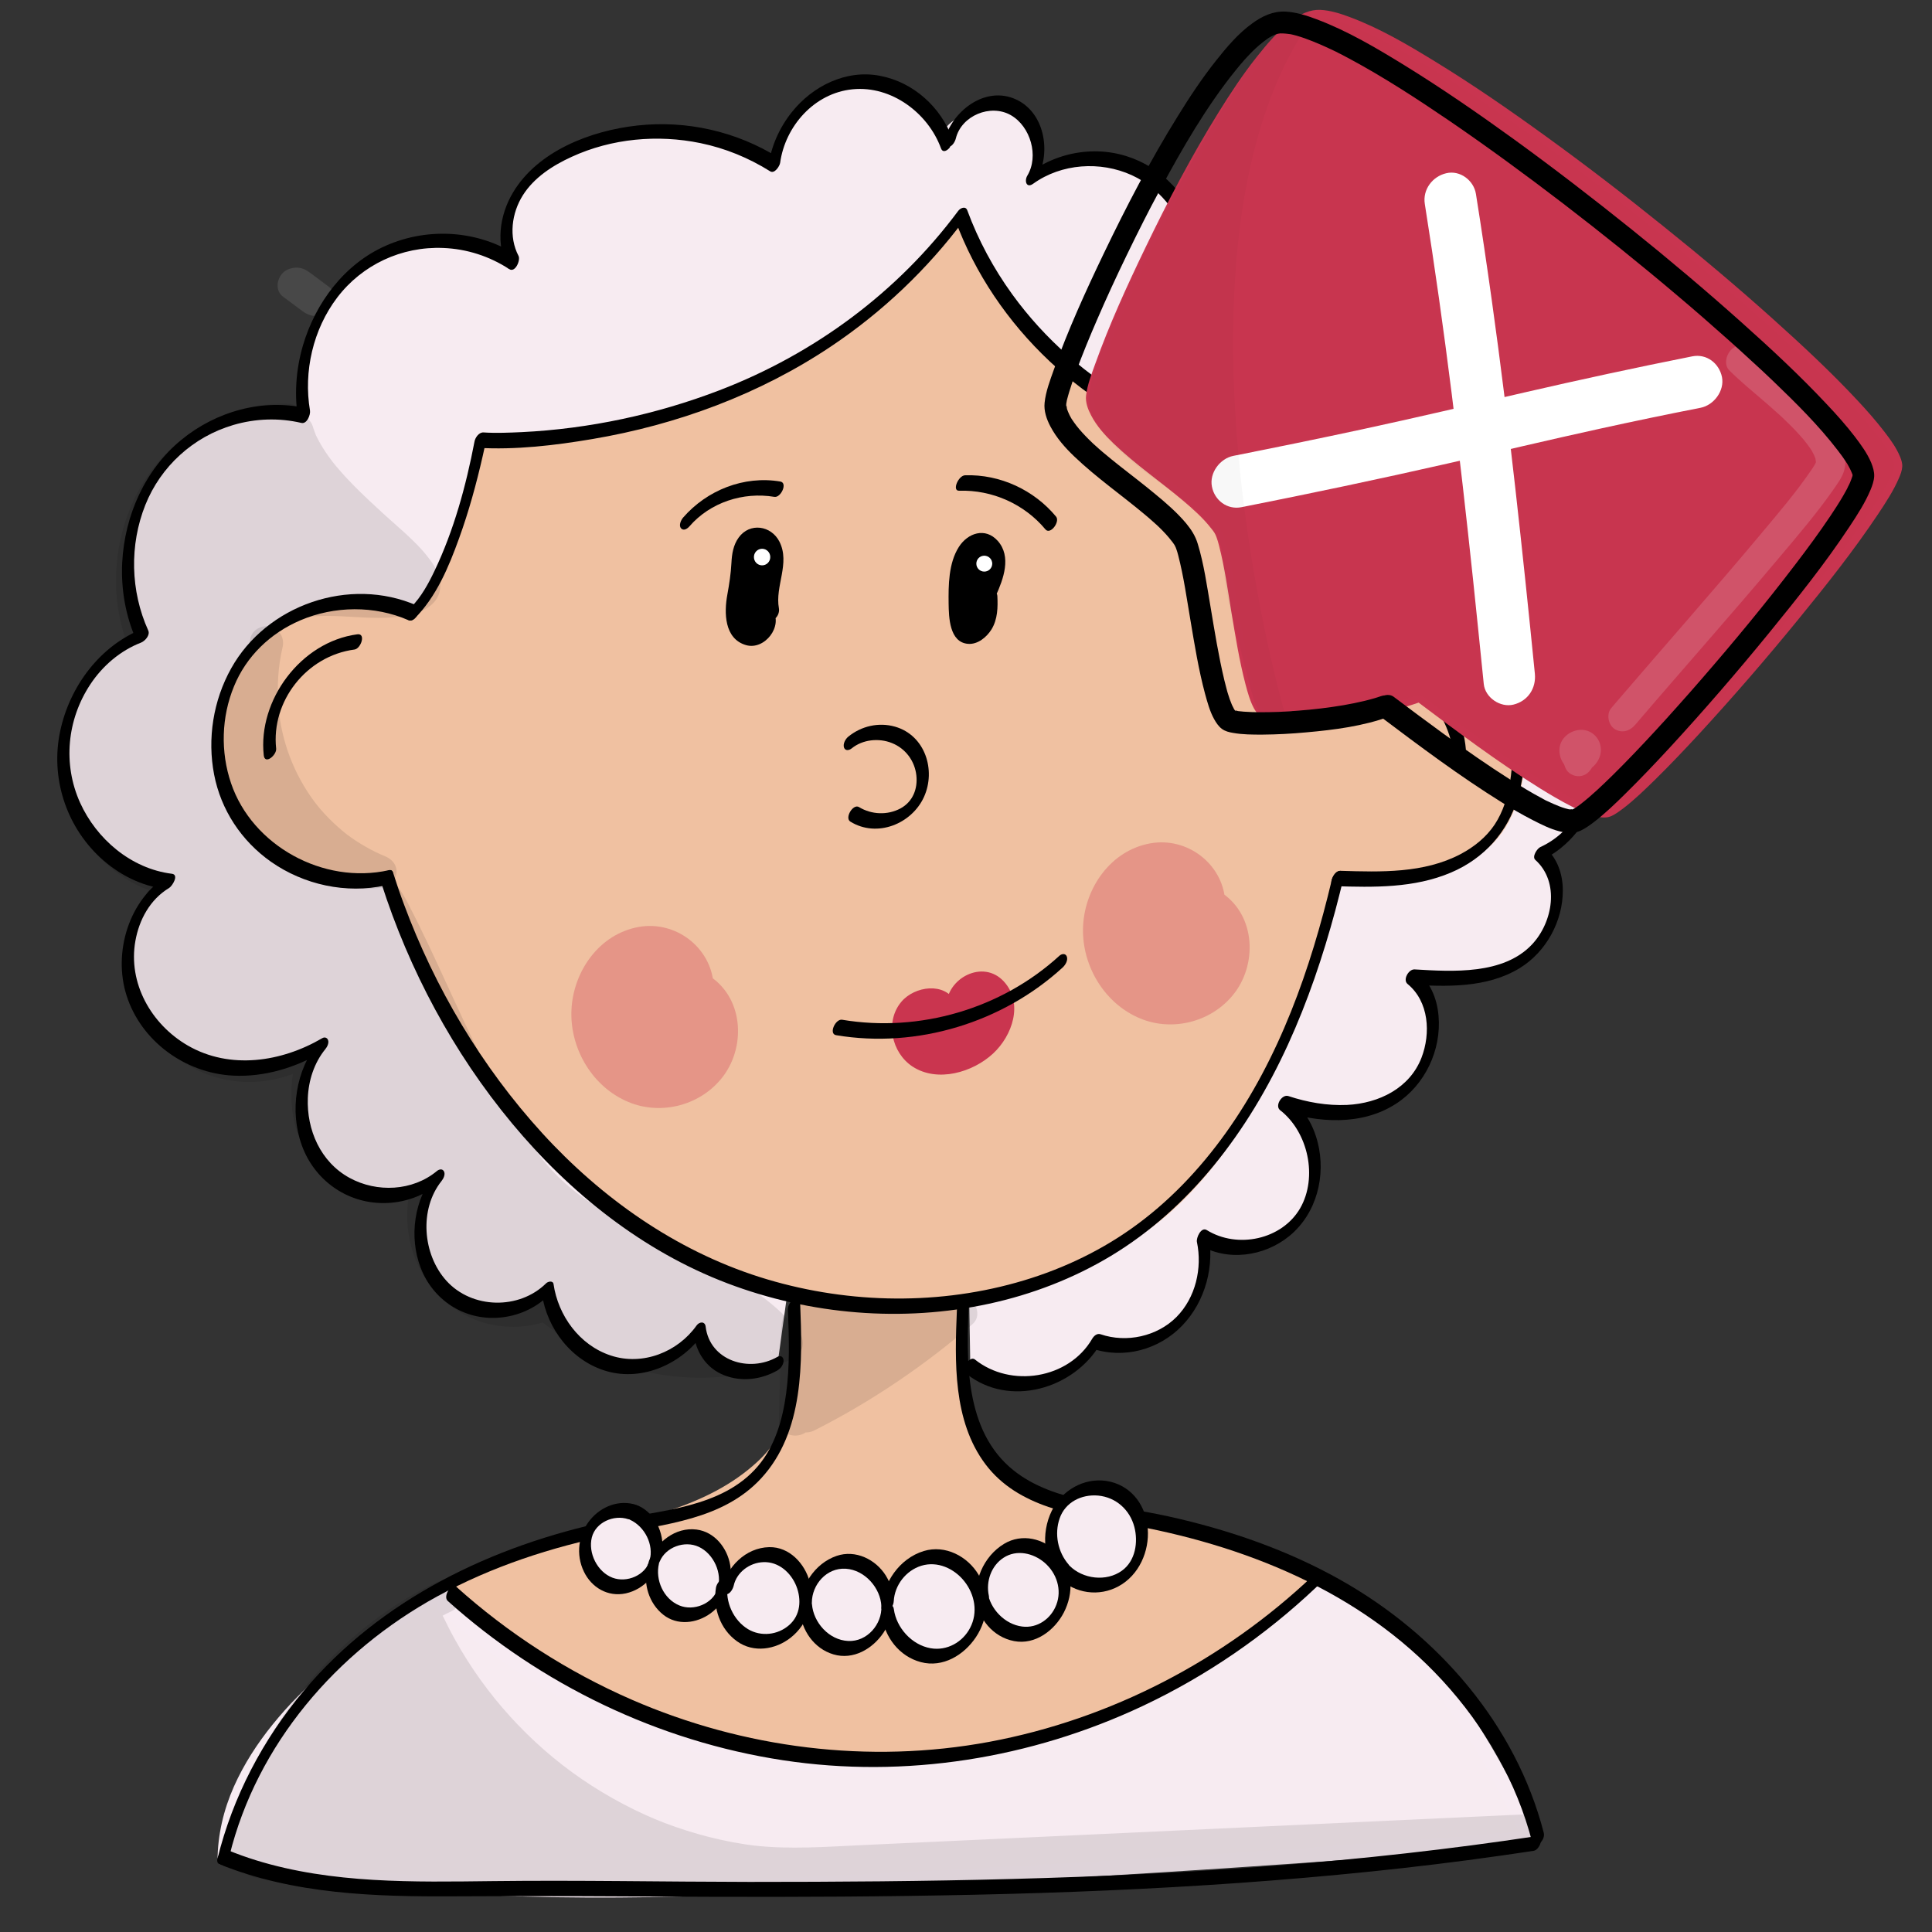<?xml version="1.0" encoding="utf-8"?>
<!-- Generator: Adobe Adobe Illustrator 24.2.0, SVG Export Plug-In . SVG Version: 6.00 Build 0)  -->
<svg version="1.1" xmlns="http://www.w3.org/2000/svg" xmlns:xlink="http://www.w3.org/1999/xlink" x="0px" y="0px"
	 viewBox="0 0 170.08 170.08" style="enable-background:new 0 0 170.08 170.08;" xml:space="preserve">
<rect x="0" y="0" width="170.08" height="170.08" fill="#333333" stroke="none"/>
<style type="text/css">
	.st0{fill:#ADBECF;}
	.st1{fill:#F3C057;}
	.st2{fill:#F7D98D;}
	.st3{fill:#AEBFCE;}
	.st4{opacity:0.271;}
	.st5{fill:#3D4C5B;}
	.st6{opacity:0.102;}
	.st7{fill:#FFFFFF;}
	.st8{opacity:0.11;}
	.st9{fill:#F7EBF1;}
	.st10{fill:#F7EBF2;}
	.st11{fill:#F0C1A1;}
	.st12{fill:#CA354F;}
	.st13{fill:#FFFFFF;stroke:#FFFFFF;stroke-width:0.1;stroke-miterlimit:10;}
	.st14{opacity:0.31;}
	.st15{fill:#ECC9AD;}
	.st16{opacity:0.161;}
	.st17{opacity:0.169;}
	.st18{fill:#F0F6FA;}
	.st19{opacity:0.149;}
	.st20{opacity:0.031;}
	.st21{stroke:#000000;stroke-width:0.072;stroke-miterlimit:10;}
	.st22{fill:#C8354F;}
	.st23{fill:#C93550;}
	.st24{fill:#6DB671;}
	.st25{fill:#6CB671;}
	.st26{fill:#D1DFEA;}
	.st27{fill:#D3E1ED;}
	.st28{fill:#C8354E;}
	.st29{fill:#F3C058;}
	.st30{fill:#C8AE9D;}
	.st31{opacity:0.078;}
	.st32{opacity:0.141;}
	.st33{fill:#D15238;}
	.st34{fill:#D15239;}
</style>
<g id="Ebene_4_5_">
</g>
<g id="Ebene_8_7_">
	<g>
		<g class="st6">
			<g>
				<path class="st7" d="M24.92,26.12c0.56,0.41,1.12,0.83,1.68,1.25c0.35,0.26,0.71,0.44,1.18,0.44c0.41,0,0.9-0.16,1.18-0.44
					c0.56-0.55,0.72-1.59,0-2.12c-0.56-0.41-1.12-0.83-1.68-1.25c-0.35-0.26-0.71-0.44-1.18-0.44c-0.41,0-0.9,0.16-1.18,0.44
					C24.36,24.55,24.2,25.58,24.92,26.12L24.92,26.12z"/>
			</g>
		</g>
		<g class="st8">
			<g>
				<path class="st7" d="M25.39,50.08c0.82,0,1.52-0.63,1.52-1.36c0-0.74-0.7-1.36-1.52-1.36c-0.82,0-1.52,0.63-1.52,1.36
					C23.87,49.45,24.56,50.08,25.39,50.08L25.39,50.08z"/>
			</g>
		</g>
		<g id="Ebene_14_1_">
			<g>
				<path class="st9" d="M39.17,140.08c-8.63,5.24-19.49,13.47-19.49,23.41c14.94,3.03,31.32,3.25,46.52,2.6
					c22.83-0.97,45.64-2.39,68.42-4.25c-2.48-5.87-5.83-11.33-9.87-16.11c-2.27-2.68-5.09-5.3-8.47-5.42
					c-3.47-0.12-6.45,2.4-9.3,4.52c-10.03,7.45-22.39,11.23-34.59,10.57c-12.19-0.66-24.14-5.76-33.41-14.26"/>
				<g>
					<path class="st10" d="M39.16,139.49c-3.75,2.28-7.39,4.77-10.66,7.68c-3.22,2.86-6.16,6.18-7.91,10.11
						c-0.91,2.05-1.43,4.26-1.44,6.5c0,0.18,0.09,0.33,0.28,0.37c7.06,1.42,14.24,2.21,21.43,2.59c7.23,0.39,14.48,0.38,21.72,0.14
						c7.58-0.25,15.15-0.65,22.72-1.06c7.71-0.41,15.41-0.88,23.12-1.39c7.7-0.51,15.4-1.08,23.1-1.7c0.95-0.08,1.9-0.15,2.86-0.23
						c0.43-0.04,0.95-0.64,0.76-1.09c-1.5-3.54-3.3-6.95-5.42-10.18c-2.04-3.11-4.32-6.26-7.12-8.75c-1.28-1.14-2.74-2.1-4.42-2.57
						c-1.66-0.46-3.4-0.26-4.99,0.36c-1.68,0.66-3.17,1.69-4.61,2.75c-1.52,1.12-3.01,2.26-4.6,3.29
						c-6.35,4.09-13.57,6.83-21.08,7.95c-7.3,1.09-14.78,0.55-21.85-1.5c-7.11-2.06-13.77-5.63-19.45-10.3
						c-0.74-0.61-1.46-1.23-2.16-1.87c-0.49-0.45-1.31,0.72-0.91,1.08c5.4,4.93,11.74,8.83,18.68,11.32
						c6.86,2.46,14.19,3.53,21.48,2.99c7.46-0.55,14.76-2.69,21.34-6.17c1.68-0.89,3.3-1.86,4.88-2.92c1.54-1.04,3-2.19,4.51-3.27
						c1.45-1.04,3.02-2.05,4.79-2.47c1.71-0.41,3.44-0.12,4.99,0.67c1.62,0.83,2.97,2.07,4.19,3.39c1.28,1.39,2.45,2.88,3.56,4.39
						c2.29,3.12,4.28,6.45,5.95,9.92c0.43,0.9,0.84,1.81,1.23,2.73c0.25-0.36,0.51-0.72,0.76-1.09c-7.69,0.63-15.39,1.21-23.1,1.74
						c-7.7,0.53-15.41,1-23.11,1.43c-7.65,0.42-15.29,0.81-22.95,1.12c-7.21,0.29-14.43,0.38-21.65,0.09
						c-7.22-0.29-14.44-0.95-21.55-2.23c-0.86-0.16-1.72-0.32-2.58-0.49c0.09,0.12,0.18,0.25,0.28,0.37
						c0.02-3.84,1.76-7.37,4.12-10.37c2.55-3.24,5.75-5.95,9.1-8.37c1.86-1.35,3.79-2.6,5.76-3.8c0.29-0.18,0.54-0.53,0.52-0.88
						C39.68,139.5,39.44,139.32,39.16,139.49L39.16,139.49z"/>
				</g>
			</g>
		</g>
		<g id="Ebene_27_1_">
			<g>
				<path class="st11" d="M70.11,114.97c0.68,6.48,0.57,10.48-3.01,13.94c-3.57,3.47-8.43,4.93-13.14,6.04
					c-4.71,1.1-9.59,2-13.74,4.63c10.29,9.45,23.84,14.74,37.4,14.62c13.56-0.12,27.02-5.67,37.16-15.3
					c-4.13-2.48-8.9-3.4-13.51-4.56c-4.62-1.16-10.45-0.98-13.98-4.37c-3.53-3.39-4.39-10.82-2.34-15.4
					c-4.76,1.1-9.8,0.77-14.4-0.93"/>
				<g>
					<path class="st11" d="M69.58,115.26c0.27,2.59,0.56,5.29,0.12,7.88c-0.36,2.16-1.38,4.02-3.01,5.53
						c-4.49,4.16-10.8,5.17-16.58,6.56c-3.45,0.83-6.88,1.87-9.89,3.76c-0.26,0.16-0.78,0.82-0.44,1.13
						c7.99,7.31,18.07,12.34,28.88,14.07c10.6,1.7,21.52-0.01,31.2-4.52c5.55-2.59,10.66-6.09,15.08-10.28
						c0.23-0.22,0.64-0.87,0.22-1.12c-2.96-1.76-6.29-2.77-9.62-3.61c-1.61-0.41-3.23-0.83-4.85-1.18c-1.4-0.3-2.82-0.5-4.24-0.73
						c-2.83-0.46-5.82-1.03-8.11-2.84c-2.06-1.62-3.12-4.17-3.62-6.65c-0.57-2.84-0.47-5.98,0.71-8.66
						c0.12-0.27,0.09-0.78-0.34-0.69c-4.7,1.06-9.64,0.74-14.16-0.9c-0.58-0.21-1.27,1.05-0.73,1.24c4.68,1.71,9.77,2.05,14.64,0.95
						c-0.11-0.23-0.23-0.46-0.34-0.69c-1.09,2.49-1.35,5.34-1.04,8.01c0.3,2.59,1.09,5.29,2.81,7.34c1.88,2.24,4.73,3.22,7.53,3.8
						c1.5,0.31,3.03,0.52,4.54,0.77c1.55,0.26,3.07,0.64,4.59,1.01c3.97,0.96,7.97,1.96,11.49,4.06c0.07-0.37,0.15-0.75,0.22-1.12
						c-7.7,7.29-17.49,12.39-28.04,14.31c-10.4,1.89-21.21,0.46-30.83-3.81c-5.53-2.45-10.65-5.8-15.09-9.86
						c-0.15,0.38-0.3,0.76-0.44,1.13c5.6-3.51,12.4-3.87,18.57-5.95c5.14-1.73,10.37-4.94,11.73-10.43c0.73-2.96,0.41-6.12,0.1-9.11
						C70.55,113.83,69.52,114.7,69.58,115.26L69.58,115.26z"/>
				</g>
			</g>
			<g>
				<g>
					<path class="st11" d="M94.48,103.69c0.57,0,1.13-1.31,0.5-1.31C94.41,102.38,93.85,103.69,94.48,103.69L94.48,103.69z"/>
				</g>
			</g>
		</g>
		<g id="Ebene_23">
			<g>
				<g>
					<path d="M69.36,115.27c0.1,2.48,0.18,4.99-0.16,7.45c-0.31,2.26-0.96,4.55-2.47,6.34c-3.15,3.72-8.69,3.9-13.15,4.84
						c-10.28,2.17-20.05,6.88-26.83,14.94c-3.62,4.3-6.26,9.35-7.6,14.77c-0.07,0.28,0.07,0.58,0.4,0.53
						c0.35-0.06,0.57-0.49,0.65-0.78c2.42-9.8,9.4-17.96,18.3-22.83c4.79-2.62,10.04-4.34,15.4-5.42c4.61-0.93,9.74-1.32,13.1-4.96
						c3.8-4.11,3.65-10.27,3.44-15.45c-0.01-0.32-0.26-0.45-0.55-0.31C69.59,114.53,69.35,114.95,69.36,115.27L69.36,115.27z"/>
				</g>
			</g>
			<g>
				<g>
					<path d="M84.24,115.29c-0.19,4.52-0.37,9.79,2.52,13.62c2.86,3.79,7.83,4.47,12.25,5.24c10.44,1.81,20.74,5.93,27.96,13.78
						c3.75,4.07,6.55,8.95,7.92,14.27c0.09,0.33,0.45,0.23,0.65,0.07c0.26-0.2,0.45-0.6,0.36-0.93
						c-2.45-9.49-9.28-17.39-17.85-22.23c-4.71-2.66-9.9-4.45-15.2-5.62c-2.42-0.53-4.88-0.85-7.3-1.38
						c-2.24-0.49-4.49-1.21-6.3-2.65c-4.38-3.48-4.18-9.76-3.96-14.75c0.01-0.32-0.28-0.43-0.54-0.3
						C84.44,114.56,84.26,114.96,84.24,115.29L84.24,115.29z"/>
				</g>
			</g>
			<g>
				<g>
					<path d="M19.31,164.11c6.54,2.65,13.7,2.87,20.68,2.83c7.47-0.05,14.94,0.01,22.42,0.04c7.79,0.03,15.58-0.01,23.37-0.18
						c7.78-0.17,15.56-0.49,23.32-1.04c7.69-0.55,15.37-1.31,23-2.4c0.97-0.14,1.95-0.28,2.92-0.43c0.54-0.08,1-1.4,0.25-1.29
						c-7.65,1.16-15.35,2.01-23.07,2.61c-7.68,0.6-15.38,0.96-23.09,1.16c-7.71,0.21-15.43,0.26-23.14,0.26
						c-7.53-0.01-15.06-0.16-22.59-0.07c-6.96,0.08-14.14,0.24-20.86-1.84c-0.84-0.26-1.67-0.56-2.48-0.89
						C19.47,162.64,18.78,163.9,19.31,164.11L19.31,164.11z"/>
				</g>
			</g>
			<g>
				<g>
					<path d="M39.42,140.94c8.19,7.35,18.52,12.35,29.51,14.02c10.77,1.64,21.85-0.16,31.65-4.77c5.63-2.65,10.8-6.21,15.29-10.46
						c0.23-0.22,0.48-0.6,0.37-0.94c-0.11-0.31-0.45-0.27-0.66-0.07c-7.83,7.42-17.77,12.62-28.49,14.62
						c-10.6,1.97-21.63,0.57-31.47-3.71c-5.67-2.47-10.9-5.85-15.47-9.96C39.75,139.32,38.96,140.53,39.42,140.94L39.42,140.94z"/>
				</g>
			</g>
		</g>
		<g id="Ebene_15_1_">
			<g>
				<path class="st9" d="M80.85,21.84c0.27-0.21,0.54-0.41,0.81-0.62c0.46,1.14,1.84,1.64,2.95,1.29c1.11-0.36,1.94-1.4,2.39-2.55
					c0.44-1.15,0.55-2.41,0.62-3.65c0.07-1.12,0.11-2.27-0.24-3.33c-0.35-1.06-1.18-2.01-2.22-2.12c-1.04-0.11-2.15,0.91-1.95,2.01
					c0.19-0.69-0.45-1.43-1.12-1.44c-0.68-0.01-1.27,0.54-1.55,1.2s-0.3,1.41-0.28,2.13c0.08,2.42,0.62,4.82,1.57,7.02"/>
				<g>
					<path class="st9" d="M81,22.34c0.27-0.21,0.54-0.41,0.81-0.62c-0.22-0.02-0.43-0.05-0.65-0.07c0.56,1.26,1.97,1.93,3.33,1.51
						c1.58-0.49,2.63-2.03,3.1-3.51c0.29-0.89,0.41-1.81,0.49-2.73c0.08-0.95,0.16-1.92,0.08-2.87c-0.12-1.47-0.73-3.25-2.32-3.74
						c-1.69-0.52-3.37,1.24-3.17,2.86c0.11,0.83,0.96,0.02,1.04-0.42c0.21-1.07-0.63-2.21-1.82-1.92c-1.28,0.31-1.97,1.71-2.13,2.88
						c-0.19,1.41,0.02,2.9,0.27,4.29c0.26,1.45,0.69,2.86,1.27,4.22c0.29,0.68,1.23-0.36,1.02-0.86c-0.8-1.87-1.31-3.85-1.49-5.87
						c-0.08-0.87-0.28-2.14,0.22-2.93c0.19-0.3,0.54-0.52,0.91-0.45c0.4,0.07,0.8,0.49,0.72,0.89c0.35-0.14,0.7-0.28,1.04-0.42
						c-0.08-0.63,0.38-1.06,1.03-1.08c0.69-0.01,1.29,0.49,1.66,1.02c0.96,1.36,0.74,3.2,0.62,4.76c-0.11,1.45-0.35,3.23-1.6,4.19
						c-1.04,0.8-2.71,0.57-3.27-0.69c-0.14-0.31-0.41-0.25-0.65-0.07c-0.27,0.21-0.54,0.41-0.81,0.62
						C80.21,21.72,80.24,22.92,81,22.34L81,22.34z"/>
				</g>
			</g>
		</g>
		<g id="Ebene_24">
			<g>
				<path class="st9" d="M55.68,133.11c-1.56-0.57-3.46,0.41-4.01,2.08s0.35,3.71,1.89,4.32c1.55,0.61,3.47-0.33,4.06-1.97
					c0.59-1.65-0.26-3.72-1.79-4.37"/>
				<g>
					<path d="M56.04,132.49c-1.51-0.51-3.1,0.11-4.08,1.3c-1.06,1.28-1.28,3.07-0.56,4.56c0.67,1.4,2.1,2.26,3.69,1.92
						c1.6-0.35,2.85-1.74,3.16-3.29c0.34-1.69-0.41-3.68-2.06-4.43c-0.55-0.25-1.27,1-0.73,1.24c1.3,0.59,2.12,2.2,1.73,3.59
						c-0.37,1.3-2.01,1.99-3.27,1.51c-1.34-0.51-2.16-2.18-1.82-3.54c0.33-1.33,1.93-2.04,3.21-1.61
						C55.9,133.93,56.57,132.67,56.04,132.49L56.04,132.49z"/>
				</g>
			</g>
			<g>
				<path class="st9" d="M57.49,137.76c-0.45,1.71,0.55,3.71,2.14,4.25c1.59,0.53,3.48-0.49,4.03-2.17
					c0.54-1.68-0.36-3.74-1.91-4.37c-1.56-0.63-3.5,0.28-4.13,1.93"/>
				<g>
					<path d="M56.98,137.89c-0.37,1.54,0.14,3.25,1.41,4.26c1.24,0.98,2.94,0.77,4.16-0.12c1.34-0.98,2-2.64,1.73-4.25
						c-0.25-1.49-1.36-2.93-2.97-3.13c-1.86-0.23-3.51,1.11-4.16,2.72c-0.1,0.23-0.12,0.65,0.21,0.7c0.33,0.05,0.62-0.37,0.72-0.61
						c0.52-1.26,2.18-1.87,3.43-1.29c1.32,0.61,2.11,2.35,1.66,3.72c-0.43,1.3-2.11,1.97-3.37,1.44c-1.4-0.58-2.13-2.26-1.79-3.68
						c0.07-0.27-0.07-0.57-0.39-0.52C57.27,137.18,57.05,137.6,56.98,137.89L56.98,137.89z"/>
				</g>
			</g>
			<g>
				<path class="st9" d="M63.55,139.63c-0.36,1.98,0.86,4.16,2.67,4.72c1.81,0.56,3.95-0.61,4.54-2.53
					c0.59-1.92-0.52-4.25-2.32-4.83c-1.81-0.58-3.95,0.74-4.35,2.71"/>
				<g>
					<path d="M63.03,139.76c-0.28,1.76,0.35,3.65,1.84,4.72c1.46,1.06,3.41,0.75,4.76-0.33c1.47-1.17,2.12-3.11,1.65-4.9
						c-0.42-1.59-1.78-3.09-3.57-3.05c-2.07,0.05-3.72,1.73-4.15,3.64c-0.06,0.27,0.07,0.57,0.39,0.52
						c0.34-0.06,0.57-0.48,0.64-0.77c0.26-1.18,1.4-2.03,2.62-2.07c1.34-0.05,2.42,0.93,2.89,2.1c0.47,1.19,0.38,2.57-0.64,3.45
						c-1,0.87-2.47,1.03-3.61,0.35c-1.3-0.79-2.03-2.43-1.79-3.9c0.04-0.27-0.06-0.57-0.39-0.52
						C63.35,139.04,63.08,139.47,63.03,139.76L63.03,139.76z"/>
				</g>
			</g>
			<g>
				<path class="st9" d="M70.95,141.53c0.11,2,1.9,3.71,3.77,3.6c1.87-0.1,3.48-2,3.4-4s-1.84-3.74-3.71-3.68
					c-1.87,0.07-3.51,1.93-3.47,3.93"/>
				<g>
					<path d="M70.42,141.81c0.14,1.7,1.23,3.32,2.95,3.83c1.75,0.52,3.45-0.49,4.4-1.9c1.02-1.51,1.19-3.47,0.21-5.04
						c-0.89-1.42-2.66-2.3-4.33-1.73c-1.96,0.67-3.24,2.71-3.24,4.7c0,0.32,0.27,0.43,0.54,0.3c0.31-0.15,0.52-0.55,0.52-0.88
						c0-1.58,1.29-3.1,2.99-2.99c1.68,0.11,3.06,1.7,3.13,3.3c0.07,1.57-1.24,3.14-2.92,3.06c-1.7-0.08-3.06-1.63-3.19-3.23
						C71.41,140.39,70.37,141.26,70.42,141.81L70.42,141.81z"/>
				</g>
			</g>
			<g>
				<path class="st9" d="M78.15,141.24c0.09-2.23,2.01-4.2,4.1-4.2s4,1.98,4.09,4.21s-1.68,4.36-3.76,4.54
					c-2.08,0.18-4.14-1.62-4.4-3.84"/>
				<g>
					<path d="M78.68,140.95c0.08-1.39,1.05-2.68,2.42-3.11c1.43-0.44,2.9,0.24,3.79,1.36c0.93,1.17,1.22,2.76,0.51,4.11
						c-0.65,1.25-2.03,2.04-3.47,1.79c-1.67-0.29-3.02-1.81-3.24-3.43c-0.11-0.85-1.13,0.02-1.06,0.57
						c0.25,1.87,1.52,3.57,3.43,4.08c1.95,0.52,3.81-0.63,4.85-2.19c1.1-1.65,1.26-3.79,0.23-5.51c-0.96-1.61-2.92-2.65-4.81-2.08
						c-2.17,0.66-3.6,2.81-3.73,4.97c-0.02,0.32,0.28,0.43,0.54,0.3C78.48,141.67,78.66,141.28,78.68,140.95L78.68,140.95z"/>
				</g>
			</g>
			<g>
				<path class="st9" d="M86.41,140.43c0.24,2.08,2.26,3.71,4.19,3.41c1.93-0.31,3.42-2.51,3.07-4.57s-2.45-3.58-4.36-3.14
					c-1.91,0.44-3.26,2.75-2.77,4.77"/>
				<g>
					<path d="M85.88,140.72c0.25,1.78,1.52,3.39,3.39,3.75c1.87,0.36,3.57-0.95,4.38-2.51c0.88-1.7,0.84-3.81-0.54-5.25
						c-1.22-1.28-3.15-1.75-4.72-0.8c-1.82,1.1-2.79,3.38-2.35,5.42c0.07,0.34,0.46,0.22,0.65,0.07c0.26-0.21,0.44-0.6,0.36-0.93
						c-0.27-1.23,0.2-2.63,1.3-3.34c1.15-0.75,2.62-0.41,3.61,0.44c1.07,0.92,1.54,2.39,1.03,3.71c-0.46,1.21-1.65,2.08-3,1.91
						c-1.54-0.19-2.84-1.56-3.05-3.05C86.82,139.3,85.81,140.17,85.88,140.72L85.88,140.72z"/>
				</g>
			</g>
			<g>
				<path class="st9" d="M93.63,138.29c-1.48-1.62-1.45-4.53,0.06-6.12c1.51-1.59,4.23-1.58,5.72,0.02s1.5,4.51,0.01,6.12
					c-1.49,1.61-4.21,1.63-5.72,0.05"/>
				<g>
					<path d="M94.09,137.75c-0.97-1.11-1.29-2.72-0.8-4.1c0.49-1.4,1.91-2.12,3.38-1.99c1.59,0.15,2.8,1.27,3.19,2.76
						c0.35,1.33,0.1,2.99-1.09,3.85c-1.38,1-3.45,0.74-4.62-0.44c-0.47-0.47-1.3,0.69-0.91,1.08c1.37,1.38,3.52,1.68,5.24,0.73
						c1.8-0.98,2.71-3.09,2.56-5.05c-0.14-1.94-1.3-3.67-3.29-4.15c-1.97-0.47-3.98,0.53-4.97,2.21c-1.1,1.87-1.08,4.5,0.39,6.18
						C93.61,139.32,94.45,138.17,94.09,137.75L94.09,137.75z"/>
				</g>
			</g>
			<g>
				<path class="st9" d="M83.34,12.65c-1.23-3.48-4.81-5.82-8.26-5.4c-3.45,0.42-6.45,3.55-6.93,7.23
					c-5.29-3.35-12.08-3.85-17.75-1.29c-1.85,0.83-3.64,2.03-4.76,3.81c-1.13,1.78-1.47,4.24-0.45,6.1
					c-3.99-2.65-9.45-2.53-13.32,0.32c-3.88,2.84-5.96,8.24-5.09,13.18c-4.67-1.12-9.86,0.85-12.82,4.88
					c-2.96,4.02-3.54,9.89-1.42,14.48c-4.43,1.67-7.45,6.84-6.91,11.83s4.58,9.29,9.25,9.83c-2.94,1.71-4.26,5.84-3.31,9.27
					s3.87,6.02,7.13,6.85c3.25,0.83,6.75,0.04,9.67-1.7c-2.46,2.96-2.39,7.93,0.14,10.81c2.54,2.88,7.18,3.24,10.08,0.79
					c-2.24,2.73-2.05,7.35,0.4,9.86c2.45,2.51,6.77,2.52,9.23,0.01c0.42,3.11,2.71,5.83,5.56,6.6c2.85,0.77,6.07-0.48,7.81-3.01
					c0.35,3.38,4.08,4.62,6.86,2.97"/>
				<g>
					<path d="M83.85,12.22c-1.01-2.77-3.42-4.99-6.4-5.55c-2.99-0.57-5.93,0.92-7.75,3.21c-1.09,1.37-1.82,3.01-2.06,4.74
						c0.29-0.25,0.59-0.5,0.88-0.75c-3.68-2.3-8.08-3.3-12.42-2.82c-4.1,0.45-8.77,2.25-10.94,5.9c-1.2,2.01-1.54,4.59-0.43,6.71
						c0.27-0.39,0.55-0.78,0.82-1.16c-3.42-2.23-7.83-2.52-11.56-0.88c-3.68,1.61-6.23,5.07-7.32,8.79
						c-0.63,2.16-0.78,4.42-0.4,6.63c0.25-0.36,0.51-0.72,0.76-1.09c-3.89-0.9-8.02,0.27-11.05,2.76c-3.25,2.66-5,6.7-5.22,10.79
						c-0.12,2.35,0.29,4.74,1.26,6.89c0.21-0.36,0.42-0.72,0.63-1.07c-3.86,1.49-6.52,5.13-7.35,9.04
						c-0.86,4.02,0.46,8.28,3.51,11.12c1.6,1.49,3.6,2.52,5.8,2.79c0.08-0.42,0.16-0.83,0.24-1.25c-3.52,2.12-4.91,6.84-3.71,10.61
						c1.27,4,5.12,6.84,9.38,7.06c2.76,0.14,5.49-0.7,7.85-2.08c-0.09-0.32-0.19-0.64-0.28-0.96c-2.06,2.54-2.62,6.16-1.51,9.2
						c1.09,3,3.9,5.07,7.19,5.06c1.82,0,3.57-0.64,4.96-1.79c-0.14-0.29-0.28-0.58-0.41-0.87c-1.86,2.32-2.34,5.62-1.28,8.37
						c1.07,2.79,3.77,4.61,6.85,4.38c1.69-0.12,3.28-0.83,4.47-2.02c-0.22-0.02-0.43-0.05-0.65-0.07c0.44,3.07,2.64,5.94,5.74,6.81
						c3.17,0.89,6.59-0.69,8.41-3.27c-0.27-0.03-0.53-0.06-0.8-0.09c0.19,1.63,1.08,3.07,2.68,3.7c1.55,0.62,3.29,0.39,4.72-0.43
						c0.29-0.17,0.54-0.54,0.52-0.88c-0.02-0.3-0.26-0.47-0.54-0.3c-2.47,1.42-5.96,0.35-6.32-2.67c-0.06-0.48-0.55-0.44-0.8-0.09
						c-1.65,2.33-4.74,3.57-7.55,2.64c-2.77-0.91-4.64-3.53-5.04-6.29c-0.05-0.33-0.49-0.23-0.65-0.07
						c-2.37,2.35-6.53,2.27-8.78-0.22c-2.1-2.32-2.41-6.3-0.43-8.78c0.17-0.21,0.36-0.59,0.21-0.86c-0.15-0.25-0.43-0.18-0.63-0.01
						c-2.13,1.76-5.27,1.91-7.68,0.59c-2.56-1.4-3.78-4.24-3.67-7.03c0.06-1.54,0.55-3.08,1.54-4.3c0.16-0.19,0.34-0.54,0.24-0.8
						c-0.08-0.22-0.31-0.29-0.52-0.16c-3.57,2.09-8.11,2.79-11.83,0.64c-3.24-1.88-5.27-5.51-4.61-9.21
						c0.33-1.86,1.29-3.65,2.97-4.66c0.28-0.17,0.9-1.17,0.24-1.25c-3.6-0.45-6.64-3.07-8.08-6.26c-1.53-3.39-1.15-7.31,0.9-10.41
						c1.07-1.62,2.63-2.97,4.47-3.68c0.35-0.14,0.82-0.66,0.63-1.07c-1.57-3.47-1.66-7.53-0.25-11.06c1.35-3.37,4.2-5.99,7.75-7.03
						c1.95-0.57,4-0.64,5.98-0.18c0.5,0.12,0.82-0.73,0.76-1.09c-0.58-3.43,0.27-7.15,2.4-9.95c2.19-2.88,5.66-4.51,9.33-4.36
						c2.08,0.08,4.08,0.73,5.81,1.86c0.53,0.35,1.01-0.79,0.82-1.16c-0.88-1.68-0.61-3.77,0.38-5.34c0.99-1.57,2.64-2.63,4.31-3.39
						c3.51-1.61,7.55-1.98,11.33-1.2c2.18,0.45,4.25,1.3,6.13,2.48c0.39,0.25,0.84-0.46,0.88-0.75c0.44-3.2,2.99-6.14,6.38-6.47
						c3.44-0.34,6.66,2.12,7.78,5.2C83.09,13.77,84.04,12.73,83.85,12.22L83.85,12.22z"/>
				</g>
			</g>
			<g>
				<path class="st9" d="M85.42,120.3c3.36,2.76,8.87,1.66,11.08-2.21c2.44,0.87,5.3,0.21,7.19-1.65c1.9-1.86,2.76-4.85,2.17-7.52
					c2.89,1.84,7.06,0.81,8.89-2.2c1.83-3.01,1.04-7.51-1.7-9.59c3.48,1.19,7.58,1.32,10.49-1.03c2.92-2.35,3.65-7.74,0.72-10.07
					c3.39,0.2,7.03,0.34,9.88-1.63c2.85-1.97,4.08-6.92,1.45-9.21c2.88-1.29,4.91-4.51,4.94-7.86c0.02-3.34-1.96-6.6-4.83-7.93
					c0.98-3.5,1.85-7.34,0.57-10.73c-1.28-3.39-5.67-5.57-8.25-3.18c2.51-2.61,2.38-7.54-0.26-9.99c-2.65-2.45-7.22-1.89-9.28,1.15
					c3.01-3.04,1.74-9.06-1.85-11.26c-3.59-2.2-8.38-1.03-11.51,1.87c1.24-3.99-0.14-8.75-3.27-11.28s-7.79-2.65-11.04-0.28
					c1.29-2.06,0.42-5.28-1.7-6.28c-2.12-1-4.93,0.49-5.48,2.9"/>
				<g>
					<path d="M85.05,120.92c3.79,3.05,9.51,1.35,11.82-2.62c-0.25,0.14-0.5,0.27-0.75,0.41c2.82,0.96,5.92,0.1,7.95-2.01
						c2.07-2.15,2.89-5.33,2.29-8.21c-0.29,0.35-0.58,0.7-0.87,1.05c2.51,1.55,5.8,1.09,8.03-0.74c2.41-1.99,3.22-5.31,2.48-8.24
						c-0.4-1.59-1.27-3.03-2.58-4.05c-0.24,0.41-0.49,0.83-0.73,1.24c3.3,1.11,7.2,1.38,10.23-0.6c2.54-1.65,3.98-4.73,3.72-7.71
						c-0.13-1.57-0.75-3.02-2-4.05c-0.21,0.43-0.41,0.85-0.62,1.28c3.28,0.2,6.86,0.33,9.76-1.44c2.34-1.43,3.81-4.15,3.8-6.85
						c0-1.39-0.46-2.78-1.52-3.74c-0.15,0.38-0.3,0.76-0.44,1.13c2.51-1.15,4.31-3.53,5.06-6.11c0.78-2.69,0.34-5.61-1.23-7.95
						c-0.84-1.25-1.99-2.29-3.37-2.95c0.05,0.16,0.1,0.33,0.15,0.49c0.93-3.33,1.79-6.97,0.78-10.38c-0.72-2.43-2.73-4.57-5.35-5
						c-1.38-0.23-2.74,0.18-3.77,1.1c0.14,0.29,0.28,0.58,0.41,0.87c2.15-2.28,2.65-5.93,1.4-8.76c-1.25-2.84-4.28-4.33-7.37-3.61
						c-1.76,0.41-3.21,1.48-4.23,2.94c-0.14,0.2-0.24,0.61-0.03,0.8c0.23,0.2,0.52-0.04,0.68-0.21c2.34-2.42,2.41-6.21,1.01-9.1
						c-0.72-1.48-1.85-2.73-3.35-3.48c-1.69-0.84-3.65-1.02-5.5-0.69c-2.22,0.4-4.29,1.51-5.93,3.01c0.2,0.18,0.41,0.36,0.61,0.54
						c0.96-3.16,0.55-6.66-1.21-9.49c-1.76-2.83-4.93-4.59-8.33-4.46c-1.96,0.07-3.8,0.72-5.37,1.85c0.18,0.24,0.35,0.48,0.52,0.71
						c1.35-2.24,0.88-5.89-1.72-7.12c-2.76-1.3-5.72,1.06-6.36,3.65c-0.07,0.27,0.07,0.57,0.39,0.52c0.34-0.06,0.57-0.48,0.64-0.77
						c0.49-1.98,3.04-3.06,4.84-2.03c1.74,1,2.48,3.61,1.45,5.32c-0.28,0.47-0.08,1.15,0.52,0.71c2.48-1.78,5.9-2.01,8.67-0.75
						c2.76,1.26,4.54,3.9,5.18,6.76c0.36,1.64,0.35,3.39-0.14,5.01c-0.13,0.43,0.13,0.98,0.61,0.54c2.51-2.29,6.31-3.63,9.66-2.4
						c2.86,1.05,4.59,3.87,4.71,6.8c0.06,1.52-0.34,3-1.42,4.12c0.22,0.2,0.43,0.39,0.65,0.59c1.44-2.07,4.47-2.76,6.79-1.84
						c2.53,1.01,3.74,3.65,3.64,6.21c-0.05,1.43-0.55,2.82-1.54,3.88c-0.18,0.19-0.36,0.61-0.21,0.86c0.14,0.25,0.43,0.19,0.63,0.01
						c2.31-2.06,5.73-0.06,7.09,2.11c2.12,3.37,0.91,7.9-0.07,11.43c-0.04,0.15-0.02,0.41,0.15,0.49c2.8,1.34,4.59,4.32,4.66,7.35
						c0.07,2.99-1.62,5.95-4.42,7.23c-0.28,0.13-0.76,0.85-0.44,1.13c2.17,1.95,1.55,5.48-0.29,7.44c-2.52,2.68-6.97,2.4-10.34,2.2
						c-0.53-0.03-1.06,0.92-0.62,1.28c1.9,1.56,2.05,4.36,1.23,6.49c-1.03,2.67-3.73,4.02-6.55,4.16c-1.75,0.08-3.51-0.23-5.17-0.78
						c-0.57-0.19-1.22,0.86-0.73,1.24c2.48,1.93,3.33,5.91,1.77,8.63c-1.6,2.77-5.52,3.6-8.22,1.93c-0.51-0.32-0.95,0.7-0.87,1.05
						c0.48,2.3-0.11,4.89-1.8,6.6c-1.7,1.71-4.4,2.3-6.68,1.52c-0.32-0.11-0.6,0.15-0.75,0.41c-2.05,3.52-7.16,4.35-10.33,1.8
						C85.35,119.33,84.57,120.54,85.05,120.92L85.05,120.92z"/>
				</g>
			</g>
		</g>
		<g id="Ebene_3_2_">
			<g>
				<path class="st11" d="M35.58,53.91c-4.78-1.73-10.58-0.03-13.69,4.02c-3.1,4.05-3.27,10.12-0.4,14.33s8.58,6.24,13.45,4.78
					c2.95,7.83,6.69,15.46,12,21.91s12.29,11.71,20.31,13.97c11.19,3.16,27.19-0.27,34.08-5.47c11.92-9,16.42-30.34,16.42-30.34
					s10.91,0.24,13.91-3.87c3-4.11,2.8-12.45-0.64-16.19c-2.5-2.72-8.21-3.51-14.25-2.85c-2.14-5.02-2.86-9.08-3.13-14
					c-12.76,1.4-25.89-8.26-28.95-20.79c-15.81,21.46-42.4,19.35-42.4,19.35s-0.4,12.95-6.39,15.33"/>
				<g>
					<path class="st11" d="M35.96,53.27c-6.04-2.13-12.98,0.85-15.7,6.48c-2.8,5.78-1.16,13.17,4.55,16.59
						c2.97,1.78,6.67,2.34,10.01,1.37c-0.13-0.07-0.26-0.15-0.4-0.22c3.66,9.67,8.54,19.2,16.18,26.46
						c3.52,3.34,7.56,6.19,12.06,8.12c4.2,1.81,8.67,2.67,13.25,2.74c4.58,0.08,9.19-0.5,13.62-1.62c3.81-0.97,7.69-2.33,10.96-4.51
						c3.1-2.07,5.63-4.9,7.75-7.91c2.18-3.1,3.96-6.46,5.47-9.92c1.92-4.38,3.49-8.98,4.54-13.64c0.02-0.07,0.03-0.15,0.05-0.23
						c-0.26,0.27-0.53,0.54-0.79,0.81c1.81,0.04,3.64-0.1,5.43-0.33c2.79-0.36,5.99-1,8.15-2.9c2.57-2.26,3.28-6.26,3.24-9.47
						c-0.04-3.24-0.89-7.12-3.56-9.29c-1.63-1.32-3.81-1.91-5.86-2.22c-2.64-0.4-5.34-0.33-7.99-0.05c0.13,0.07,0.26,0.15,0.4,0.22
						c-0.95-2.25-1.73-4.56-2.25-6.95c-0.49-2.28-0.74-4.59-0.87-6.91c-0.01-0.26-0.15-0.4-0.42-0.37
						c-10.05,1.06-19.97-4.72-25.23-12.9c-1.52-2.37-2.65-4.95-3.32-7.66c-0.11-0.44-0.64-0.17-0.8,0.06
						c-5.29,7.16-12.62,12.57-21.06,15.7c-5.55,2.06-11.49,3.22-17.43,3.4c-1.12,0.03-2.25,0.05-3.37-0.04
						c-0.48-0.04-0.79,0.59-0.81,0.97c-0.05,1.44-0.22,2.78-0.46,4.23c-0.43,2.59-1.08,5.29-2.48,7.55
						c-0.71,1.14-1.65,2.11-2.92,2.63c-0.54,0.22-0.81,1.56,0.02,1.22c2.73-1.11,4.26-4.01,5.17-6.59c0.89-2.52,1.37-5.17,1.62-7.82
						c0.06-0.6,0.11-1.21,0.13-1.82c-0.27,0.32-0.54,0.65-0.81,0.97c3.36,0.26,6.85-0.08,10.17-0.59
						c7.49-1.14,14.79-3.75,21.07-7.93c4.53-3.01,8.49-6.78,11.7-11.13c-0.27,0.02-0.54,0.04-0.8,0.06
						C86.6,29.67,95.02,37.8,105,40.27c2.78,0.69,5.66,0.89,8.51,0.59c-0.14-0.12-0.28-0.25-0.42-0.37
						c0.13,2.35,0.38,4.71,0.87,7.02c0.52,2.45,1.31,4.82,2.29,7.13c0.08,0.19,0.19,0.25,0.4,0.22c2.27-0.24,4.57-0.3,6.85-0.05
						c1.84,0.2,3.7,0.6,5.33,1.49c2.91,1.58,4.06,4.96,4.34,8.03c0.16,1.71,0.06,3.45-0.33,5.13c-0.31,1.33-0.82,2.79-1.78,3.81
						c-0.82,0.87-1.99,1.4-3.11,1.8c-1.35,0.47-2.75,0.77-4.16,0.98c-1.9,0.28-3.84,0.43-5.76,0.39c-0.42-0.01-0.72,0.46-0.79,0.81
						c-0.79,3.75-2.02,7.39-3.44,10.98c-2.59,6.56-6.11,13.31-11.65,17.95c-2.77,2.32-6.15,3.79-9.59,4.89
						c-4.25,1.35-8.7,2.14-13.16,2.34c-4.39,0.2-8.86-0.15-13.05-1.52c-4.55-1.48-8.73-3.93-12.39-6.93
						c-7.92-6.49-13.21-15.48-17.05-24.73c-0.5-1.2-0.97-2.41-1.43-3.62c-0.06-0.17-0.2-0.28-0.4-0.22
						c-5.52,1.61-11.88-1.27-14.11-6.49c-1.14-2.67-1.3-5.76-0.38-8.51c0.9-2.7,2.82-4.86,5.4-6.16c2.82-1.42,6.23-1.71,9.22-0.66
						C35.8,54.76,36.5,53.46,35.96,53.27L35.96,53.27z"/>
				</g>
			</g>
		</g>
		<g id="Ebene_9_8_">
			<g>
				<path class="st12" d="M83.67,88.8c-0.76-1.57-3.39-1.43-4.25,0.08c-0.87,1.52-0.04,3.62,1.48,4.48
					c1.52,0.86,3.46,0.64,5.01-0.17c1.29-0.67,2.42-1.81,2.75-3.23s-0.33-3.12-1.68-3.66c-1.35-0.54-3.16,0.52-3.11,1.98"/>
				<g>
					<path class="st12" d="M84.14,88.24c-0.96-1.83-3.63-1.43-4.79-0.05c-1.46,1.73-0.87,4.48,0.98,5.7c2.2,1.44,5.32,0.51,7.1-1.15
						c1.69-1.57,2.69-4.43,0.94-6.34c-1.83-1.99-5.05-0.29-5.06,2.19c0,0.33,0.28,0.45,0.56,0.31c0.32-0.15,0.53-0.57,0.53-0.91
						c0-0.65,0.64-1.02,1.24-1.12c0.76-0.13,1.47,0.23,1.92,0.81c1.1,1.4,0.61,3.17-0.69,4.25c-1.39,1.16-3.57,1.73-5.29,0.95
						c-1.26-0.57-2.54-2.35-1.8-3.74c0.68-1.27,2.82-0.91,3.41,0.21C83.49,89.91,84.41,88.76,84.14,88.24L84.14,88.24z"/>
				</g>
			</g>
		</g>
		<g id="Ebene_2_7_">
			<g>
				<g>
					<path d="M36.71,53.31c-5.96-2.61-13.26-0.04-16.36,5.53c-1.58,2.83-2.11,6.19-1.5,9.35c0.6,3.1,2.39,5.83,5,7.67
						c2.89,2.03,6.62,2.85,10.1,2.08c0.55-0.12,1.01-1.5,0.26-1.33c-5.76,1.28-12.01-2.17-13.87-7.66
						c-0.94-2.76-0.85-5.84,0.26-8.53c1.08-2.64,3.19-4.68,5.84-5.81c3-1.28,6.53-1.32,9.52-0.01
						C36.53,54.84,37.26,53.55,36.71,53.31L36.71,53.31z"/>
				</g>
			</g>
			<g>
				<g>
					<path d="M116.5,54.87c3.23-0.35,6.61-0.72,9.77,0.24c2.66,0.81,4.96,2.54,5.97,5.14c0.55,1.4,0.77,2.89,0.85,4.38
						c0.08,1.39,0.07,2.79-0.15,4.17c-0.21,1.33-0.61,2.65-1.36,3.79c-0.74,1.11-1.81,1.97-3,2.6c-3.23,1.7-7.01,1.58-10.57,1.47
						c-0.59-0.02-1.18,1.33-0.52,1.35c3.45,0.11,7,0.18,10.23-1.19c2.94-1.24,5.04-3.61,5.91-6.62c0.84-2.92,0.82-6.3,0.14-9.25
						c-0.69-3.01-2.59-5.38-5.48-6.65c-3.64-1.59-7.69-1.18-11.54-0.76C116.2,53.6,115.72,54.96,116.5,54.87L116.5,54.87z"/>
				</g>
			</g>
			<g>
				<g>
					<path d="M33.56,77.71c2.45,7.67,6.34,14.96,11.53,21.2c5.05,6.07,11.45,11.22,18.96,14.07c7.28,2.76,15.4,3.45,23.03,1.79
						c3.78-0.82,7.44-2.23,10.74-4.22c3.46-2.09,6.48-4.83,9.02-7.93c5.34-6.51,8.55-14.45,10.71-22.46
						c0.26-0.98,0.51-1.97,0.75-2.96c0.07-0.28-0.07-0.59-0.4-0.53c-0.35,0.06-0.59,0.5-0.66,0.8c-1.86,7.82-4.6,15.66-9.34,22.28
						c-2.29,3.2-5.05,6.11-8.29,8.4c-3.06,2.17-6.54,3.76-10.17,4.77c-7.33,2.05-15.32,1.8-22.57-0.5
						c-7.45-2.37-13.93-6.97-19.13-12.66c-5.35-5.86-9.46-12.81-12.19-20.18c-0.34-0.91-0.65-1.82-0.94-2.74
						C34.38,76.11,33.39,77.18,33.56,77.71L33.56,77.71z"/>
				</g>
			</g>
			<g>
				<g>
					<path d="M36.49,54.46c1.92-1.92,3.02-4.56,3.92-7.06c0.86-2.37,1.53-4.82,2.09-7.28c0.11-0.5,0.23-1.01,0.32-1.51
						c-0.26,0.27-0.53,0.54-0.79,0.81c3.36,0.2,6.82-0.21,10.12-0.77c7.47-1.26,14.73-3.95,21-8.15c4.54-3.04,8.51-6.82,11.75-11.17
						c-0.27,0.02-0.54,0.04-0.8,0.06c3.47,9.4,11.54,16.99,21.27,20.04c2.7,0.85,5.49,1.35,8.33,1.44c-0.1-0.13-0.19-0.25-0.29-0.38
						c0.3,4.79,1.1,9.63,2.85,14.13c0.28,0.71,1.25-0.36,1.05-0.88c-1.71-4.41-2.51-9.14-2.81-13.84c-0.01-0.16-0.08-0.37-0.29-0.38
						c-9.97-0.33-19.37-5.7-25.1-13.61c-1.65-2.28-2.99-4.77-3.96-7.4c-0.15-0.4-0.61-0.2-0.8,0.06
						c-5.31,7.14-12.63,12.57-21.02,15.79c-5.53,2.12-11.45,3.39-17.38,3.68c-1.12,0.05-2.26,0.1-3.39,0.03
						c-0.41-0.02-0.73,0.47-0.79,0.81c-0.74,3.87-1.82,7.83-3.53,11.4c-0.53,1.11-1.16,2.27-2.04,3.16
						c-0.23,0.23-0.5,0.61-0.38,0.96C35.92,54.7,36.28,54.67,36.49,54.46L36.49,54.46z"/>
				</g>
			</g>
			<g>
				<g>
					<path d="M73.6,91.13c7.15,1.2,14.66-1.12,19.94-5.95c0.24-0.22,0.49-0.62,0.38-0.96c-0.11-0.32-0.46-0.27-0.67-0.07
						c-5.08,4.64-12.27,6.77-19.12,5.62C73.55,89.68,72.93,91.01,73.6,91.13L73.6,91.13z"/>
				</g>
			</g>
			<g>
				<g>
					<path d="M74.98,65.88c0.96-0.78,2.38-0.93,3.53-0.47c1.21,0.48,2.02,1.58,2.16,2.85c0.13,1.18-0.31,2.32-1.4,2.91
						c-1.14,0.61-2.55,0.55-3.65-0.12c-0.52-0.32-1.29,0.96-0.76,1.28c2.35,1.45,5.4,0.2,6.48-2.17c1.07-2.35,0.11-5.43-2.55-6.19
						c-1.44-0.41-2.97-0.05-4.11,0.88c-0.25,0.2-0.49,0.63-0.38,0.96C74.42,66.13,74.76,66.06,74.98,65.88L74.98,65.88z"/>
				</g>
			</g>
			<g>
				<path d="M68.04,53.99c-0.21-0.96,0.03-1.95,0.21-2.91c0.18-0.96,0.3-2.01-0.14-2.89s-1.62-1.44-2.43-0.88
					c-0.85,0.59-0.73,1.85-0.8,2.88c-0.05,0.82-0.28,1.63-0.41,2.44c-0.12,0.82-0.13,1.69,0.24,2.43c0.37,0.74,1.2,1.29,2.01,1.1
					c0.8-0.18,1.32-1.27,0.8-1.91"/>
				<g>
					<path d="M68.57,53.55c-0.36-1.95,1.01-3.95,0.05-5.86c-0.73-1.44-2.62-1.71-3.59-0.37c-0.48,0.66-0.6,1.45-0.64,2.24
						c-0.05,0.95-0.19,1.85-0.36,2.79c-0.29,1.57-0.28,3.88,1.64,4.44c1.65,0.48,3.31-1.69,2.33-3.1c-0.37-0.54-1.27,0.64-0.94,1.12
						c0.4,0.58-0.25,0.8-0.76,0.66c-0.81-0.23-1.25-1.02-1.33-1.8c-0.1-0.88,0.15-1.74,0.31-2.59c0.14-0.76,0.14-1.5,0.2-2.26
						c0.05-0.59,0.14-1.14,0.88-1.04c0.72,0.1,1.24,0.7,1.42,1.36c0.22,0.81,0.02,1.67-0.14,2.48c-0.18,0.94-0.31,1.86-0.13,2.81
						c0.07,0.35,0.48,0.22,0.67,0.07C68.47,54.29,68.63,53.9,68.57,53.55L68.57,53.55z"/>
				</g>
			</g>
			<g>
				<path d="M87.19,52.39c0.43-0.94,0.86-1.93,0.75-2.96c-0.12-1.02-1.02-2.03-2.03-1.85c-1.1,0.19-1.55,1.51-1.7,2.62
					c-0.15,1.19-0.19,2.39-0.12,3.59c0.06,0.86,0.3,1.87,1.1,2.15c0.71,0.24,1.5-0.28,1.81-0.97c0.32-0.68,0.28-1.47,0.24-2.22"/>
				<g>
					<path d="M87.67,52.44c0.66-1.46,1.4-3.44,0.16-4.83c-1.09-1.21-2.63-0.7-3.42,0.54c-0.91,1.43-0.92,3.37-0.9,4.99
						c0.02,1.18,0.06,3.41,1.71,3.54c0.86,0.07,1.65-0.6,2.07-1.28c0.54-0.89,0.56-1.94,0.51-2.94c-0.02-0.32-0.27-0.45-0.56-0.31
						c-0.3,0.15-0.55,0.58-0.53,0.91c0.03,0.6,0.18,1.55-0.3,2.02c-0.47,0.47-1.15,0.23-1.45-0.29c-0.33-0.57-0.33-1.28-0.35-1.92
						c-0.03-0.86,0-1.72,0.1-2.58c0.11-0.9,0.48-2.65,1.81-1.86c1.49,0.89,0.74,2.73,0.19,3.93c-0.11,0.24-0.11,0.67,0.22,0.72
						C87.28,53.12,87.56,52.69,87.67,52.44L87.67,52.44z"/>
				</g>
			</g>
			<g>
				<g>
					<path d="M84.43,43.2c2.93-0.09,5.75,1.18,7.6,3.4c0.43,0.52,1.31-0.67,0.94-1.12c-1.94-2.34-4.92-3.74-8.01-3.64
						C84.36,41.86,83.79,43.22,84.43,43.2L84.43,43.2z"/>
				</g>
			</g>
			<g>
				<g>
					<path d="M60.7,46.33c1.82-2.1,4.72-3.05,7.47-2.59c0.57,0.1,1.2-1.24,0.52-1.35c-3.21-0.54-6.46,0.77-8.55,3.17
						c-0.18,0.21-0.41,0.68-0.19,0.94C60.18,46.78,60.53,46.53,60.7,46.33L60.7,46.33z"/>
				</g>
			</g>
			<g>
				<g>
					<path d="M120.31,58.44c4.01,0.6,7.29,4.12,7.64,8.07c0.08,0.88,1.14-0.02,1.09-0.59c-0.38-4.32-3.77-8.16-8.21-8.83
						C120.25,57,119.64,58.34,120.31,58.44L120.31,58.44z"/>
				</g>
			</g>
			<g>
				<g>
					<path d="M31.46,55.84c-5,0.66-8.77,5.82-8.24,10.65c0.09,0.87,1.15-0.02,1.09-0.59c-0.45-4.14,2.64-8.16,6.9-8.72
						C31.77,57.1,32.24,55.74,31.46,55.84L31.46,55.84z"/>
				</g>
			</g>
		</g>
		<g id="Ebene_8_8_">
			<ellipse class="st13" cx="67.09" cy="49.04" rx="0.67" ry="0.68"/>
			<ellipse class="st13" cx="86.65" cy="49.62" rx="0.65" ry="0.65"/>
		</g>
		<g id="Ebene_10_5_">
			<g class="st14">
				<path class="st12" d="M62.27,86.88c-0.15-2.35-2.21-4.37-4.53-4.66c-2.33-0.29-4.72,1.02-5.91,3.05
					c-1.2,2.03-1.25,4.63-0.35,6.81c1.01,2.41,3.23,4.34,5.8,4.74c2.57,0.4,5.39-0.88,6.59-3.2c1.2-2.32,0.52-5.53-1.65-6.97"/>
				<g>
					<path class="st12" d="M62.81,86.59c-0.26-3.2-3.33-5.56-6.57-4.99c-3.5,0.62-5.75,3.91-5.93,7.23
						c-0.18,3.28,1.66,6.63,4.73,8.06c2.9,1.36,6.44,0.53,8.45-1.92c2.16-2.62,2.04-6.94-0.91-8.97c-0.49-0.34-1.27,0.92-0.76,1.28
						c2,1.38,2.72,4.37,1.45,6.45c-1.36,2.22-4.48,2.99-6.88,2.12c-2.63-0.95-4.53-3.39-4.93-6.09c-0.41-2.79,0.87-5.71,3.73-6.64
						c2.89-0.94,6.27,0.97,6.52,4.05C61.79,88.05,62.86,87.16,62.81,86.59L62.81,86.59z"/>
				</g>
			</g>
			<g class="st14">
				<path class="st12" d="M107.3,79.53c-0.15-2.35-2.21-4.37-4.53-4.66s-4.72,1.02-5.91,3.05c-1.2,2.03-1.25,4.63-0.35,6.81
					c1,2.41,3.23,4.34,5.8,4.74c2.57,0.4,5.39-0.88,6.59-3.2c1.2-2.32,0.52-5.53-1.65-6.97"/>
				<g>
					<path class="st12" d="M107.85,79.23c-0.26-3.2-3.33-5.56-6.57-4.99c-3.5,0.62-5.75,3.91-5.93,7.23
						c-0.18,3.28,1.66,6.63,4.73,8.06c2.9,1.36,6.44,0.53,8.45-1.92c2.16-2.62,2.04-6.94-0.91-8.97c-0.49-0.34-1.27,0.92-0.76,1.28
						c2,1.38,2.72,4.37,1.45,6.45c-1.36,2.22-4.48,2.99-6.88,2.12c-2.63-0.95-4.53-3.39-4.93-6.09c-0.41-2.79,0.87-5.71,3.73-6.64
						c2.89-0.94,6.27,0.97,6.52,4.05C106.83,80.7,107.9,79.8,107.85,79.23L107.85,79.23z"/>
				</g>
			</g>
		</g>
		<g id="Ebene_13_1_">
			<g class="st6">
				<path d="M23.46,56.56c-0.96,4.04-0.46,8.45,1.36,12.14s4.95,6.61,8.6,8.04c-4.3,0.65-8.86-1.66-11.12-5.63
					c-2.26-3.97-2.07-9.37,0.44-13.15"/>
				<g>
					<path d="M22.05,56.17c-1.58,6.85,0.54,14.47,6.11,19.07c1.48,1.22,3.09,2.16,4.88,2.87c0-0.92,0-1.85,0-2.77
						c0.21-0.03-0.26,0.02-0.32,0.03c-0.18,0.01-0.37,0.02-0.55,0.03c-0.42,0.01-0.84-0.01-1.26-0.05c-0.02,0-0.28-0.04-0.08-0.01
						c-0.08-0.01-0.16-0.03-0.23-0.04c-0.18-0.03-0.36-0.07-0.54-0.11c-0.41-0.09-0.82-0.21-1.22-0.36
						c-1.31-0.46-2.64-1.34-3.68-2.38c-2.27-2.3-3.18-5.53-2.88-8.76c0.16-1.71,0.77-3.5,1.76-5.01c0.43-0.65,0.14-1.58-0.53-1.96
						c-0.71-0.41-1.58-0.14-2.01,0.51c-2.21,3.38-2.77,7.75-1.69,11.6c1.08,3.85,3.89,7.01,7.64,8.54c2.04,0.83,4.2,1.06,6.38,0.74
						c0.63-0.09,1.08-0.81,1.08-1.38c0-0.68-0.47-1.14-1.08-1.38c-0.18-0.07-0.44-0.19-0.72-0.32c-0.33-0.16-0.64-0.33-0.96-0.51
						c-0.58-0.33-1.21-0.75-1.65-1.09c-1.06-0.84-2.09-1.87-2.84-2.88c-1.79-2.41-2.88-5.29-3.14-8.26
						c-0.15-1.79-0.05-3.59,0.36-5.34c0.17-0.76-0.24-1.55-1.02-1.77C23.11,54.97,22.22,55.41,22.05,56.17L22.05,56.17z"/>
				</g>
			</g>
			<g class="st6">
				<path d="M25.37,36.99c-4.47-0.22-8.98,2.21-11.48,6.18c-2.5,3.97-2.92,9.35-1.05,13.7c-4.03,1.83-6.63,6.72-6.05,11.36
					s4.29,8.62,8.63,9.26c-3.29,3.7-3.14,10.27,0.32,13.79c3.46,3.52,9.6,3.36,12.89-0.35c-2,3.21-2.08,7.83,0.23,10.79
					c2.31,2.96,7.02,3.54,9.6,0.84c-1.75,2.99-1.47,7.17,0.65,9.87c2.12,2.7,5.93,3.7,8.98,2.37c5.74,5.08,14.11,6.47,21.03,3.54
					c0.13-0.06,0.07-0.18-0.02-0.29c-5.1-6.33-15.11-7.52-21.2-13.62c-6.2-6.22-13.3-26.23-14.49-25.85
					c-17.32,5.61-22.19-27-3.78-25.8c18.1,1.18-1.11-6.74-3.49-14.86"/>
				<g>
					<path d="M25.37,35.55c-3.93-0.16-7.81,1.48-10.57,4.19c-2.94,2.88-4.47,6.89-4.58,10.93c-0.06,2.24,0.34,4.51,1.21,6.58
						c0.22-0.54,0.45-1.08,0.67-1.62c-3.6,1.68-6.09,5.42-6.67,9.22c-0.63,4.07,0.72,8.22,3.79,11.08c1.6,1.49,3.62,2.6,5.81,2.94
						c-0.22-0.8-0.43-1.6-0.65-2.4c-2.92,3.34-3.59,8.33-1.91,12.38c0.87,2.08,2.29,3.89,4.3,5.04c1.87,1.07,4.13,1.54,6.28,1.3
						c2.53-0.28,4.91-1.37,6.61-3.25c-0.77-0.58-1.54-1.16-2.3-1.74c-1.81,2.96-2.29,6.89-0.95,10.12c0.7,1.68,1.78,3.12,3.35,4.12
						c1.34,0.85,2.99,1.32,4.59,1.29c1.94-0.04,3.8-0.78,5.15-2.15c-0.77-0.58-1.54-1.16-2.3-1.74c-1.56,2.73-1.79,6.2-0.59,9.1
						c1.19,2.88,3.7,5.14,6.88,5.71c1.85,0.33,3.63,0.12,5.36-0.61c-0.59-0.07-1.18-0.15-1.78-0.22c5.98,5.24,14.81,7.03,22.3,3.98
						c0.84-0.34,1.51-0.97,1.25-1.96c-0.14-0.54-0.59-0.97-0.96-1.38c-0.57-0.64-1.2-1.23-1.87-1.77c-1.42-1.15-2.96-2.13-4.58-2.99
						c-3.2-1.72-6.6-3.06-9.74-4.9c-1.59-0.93-2.88-1.82-4.17-3.05c-0.44-0.42-0.86-0.87-1.25-1.33c-0.09-0.1-0.17-0.21-0.26-0.32
						c-0.16-0.2,0.01,0.01,0.03,0.05c-0.04-0.06-0.09-0.11-0.13-0.17c-0.2-0.26-0.4-0.53-0.59-0.79c-1.66-2.33-3.04-4.84-4.35-7.38
						c-2.4-4.66-4.36-9.52-6.78-14.17c-0.32-0.62-0.66-1.26-1.12-1.79c-0.17-0.2-0.36-0.37-0.59-0.49
						c-0.66-0.36-1.27-0.12-1.93,0.06c-0.26,0.07-0.53,0.13-0.79,0.19c-0.13,0.03-0.26,0.05-0.39,0.07
						c-0.12,0.02-0.64,0.08-0.18,0.04c-0.52,0.05-1.04,0.1-1.57,0.09c-0.24,0-0.47-0.01-0.71-0.03c-0.12-0.01-0.23-0.02-0.35-0.03
						c-0.25-0.02,0.11,0.01,0.13,0.02c-0.08-0.01-0.17-0.03-0.25-0.04c-0.45-0.08-0.9-0.18-1.34-0.32
						c-0.22-0.07-0.44-0.16-0.66-0.24c0.28,0.1,0.15,0.07-0.02-0.01c-0.11-0.05-0.22-0.1-0.33-0.16c-0.41-0.2-0.81-0.44-1.19-0.69
						c-0.09-0.06-0.18-0.12-0.27-0.18c-0.28-0.19,0.24,0.2-0.03-0.02c-0.18-0.14-0.36-0.29-0.53-0.44
						c-0.35-0.31-0.67-0.64-0.98-0.98c-0.15-0.16-0.29-0.33-0.43-0.5c-0.12-0.15,0.18,0.25-0.03-0.04
						c-0.08-0.11-0.17-0.22-0.25-0.34c-0.28-0.39-0.53-0.79-0.76-1.2c-0.24-0.42-0.46-0.85-0.66-1.29c-0.05-0.1-0.18-0.45-0.02-0.05
						c-0.04-0.11-0.09-0.21-0.13-0.32c-0.1-0.24-0.19-0.48-0.27-0.73c-0.32-0.92-0.56-1.86-0.72-2.81
						c-0.02-0.11-0.04-0.23-0.06-0.34c-0.01-0.06-0.01-0.12-0.03-0.17c-0.04-0.19,0.03,0.31,0.02,0.12
						c-0.02-0.26-0.06-0.52-0.08-0.78c-0.04-0.47-0.06-0.95-0.06-1.42c0-0.49,0.02-0.97,0.06-1.46c0.02-0.23,0.05-0.45,0.07-0.68
						c0.02-0.2-0.05,0.33,0.01-0.04c0.02-0.14,0.04-0.28,0.07-0.41c0.17-0.92,0.43-1.82,0.77-2.69c0.13-0.33-0.07,0.15,0.01-0.03
						c0.05-0.1,0.09-0.2,0.13-0.29c0.1-0.22,0.21-0.43,0.33-0.64c0.21-0.38,0.45-0.75,0.7-1.1c0.03-0.04,0.26-0.35,0.1-0.14
						c-0.15,0.21,0.1-0.12,0.13-0.16c0.14-0.17,0.3-0.34,0.45-0.49c0.15-0.15,0.3-0.3,0.46-0.44c0.08-0.07,0.16-0.14,0.24-0.21
						c0.05-0.04,0.41-0.31,0.2-0.16c-0.22,0.16,0.1-0.07,0.14-0.1c0.09-0.06,0.18-0.12,0.27-0.18c0.19-0.13,0.39-0.24,0.6-0.35
						c0.21-0.11,0.42-0.21,0.63-0.31c0.05-0.02,0.11-0.04,0.15-0.07c0.16-0.09-0.29,0.09-0.11,0.05c0.12-0.03,0.24-0.09,0.36-0.14
						c0.48-0.17,0.97-0.3,1.46-0.39c0.12-0.02,0.24-0.05,0.37-0.06c0.17-0.03,0.41-0.05,0.08-0.02c0.29-0.03,0.58-0.06,0.88-0.07
						c2.82-0.14,5.76,0.56,8.53-0.23c0.95-0.27,1.9-0.83,2.19-1.81c0.25-0.84-0.02-1.71-0.48-2.43c-1.09-1.71-2.81-3.06-4.3-4.42
						c-0.92-0.84-1.83-1.68-2.71-2.57c-0.44-0.45-0.88-0.91-1.29-1.39c-0.19-0.22-0.38-0.44-0.56-0.67c-0.17-0.2,0,0,0.03,0.04
						c-0.05-0.07-0.11-0.14-0.16-0.21c-0.1-0.13-0.19-0.25-0.28-0.38c-0.31-0.44-0.61-0.9-0.86-1.37c-0.07-0.13-0.13-0.26-0.2-0.39
						c-0.03-0.06-0.05-0.12-0.08-0.17c-0.09-0.17,0.1,0.26,0.03,0.08c-0.08-0.25-0.19-0.49-0.26-0.74
						c-0.53-1.77-3.36-1.02-2.83,0.76c0.64,2.14,2.07,3.98,3.58,5.61c1.5,1.62,3.17,3.08,4.8,4.58c0.67,0.62,1.35,1.24,1.97,1.92
						c0.13,0.14,0.24,0.28,0.37,0.42c0.19,0.22-0.06-0.09-0.04-0.05c0.05,0.07,0.1,0.14,0.15,0.21c0.08,0.12,0.17,0.24,0.24,0.37
						c0.03,0.05,0.05,0.11,0.09,0.16c0.12,0.2-0.1-0.37-0.04-0.09c0.01,0.05,0.02,0.11,0.04,0.15c0.1,0.21-0.03-0.39-0.02-0.2
						c0.01,0.39,0.11-0.34,0.02-0.04c-0.06,0.18,0.2-0.38,0.08-0.19c-0.13,0.21,0.09-0.1,0.13-0.15c-0.03,0.04-0.08,0.08-0.12,0.12
						c-0.1,0.09,0.36-0.2,0.1-0.09c-0.06,0.03-0.14,0.06-0.19,0.1c-0.15,0.11,0.38-0.12,0.1-0.04c-0.17,0.05-0.34,0.11-0.51,0.15
						c-0.11,0.02-0.21,0.05-0.32,0.06c-0.06,0.01-0.42,0.07-0.16,0.03c0.25-0.04-0.14,0.01-0.2,0.02c-0.16,0.02-0.33,0.03-0.49,0.04
						c-2.66,0.18-5.32-0.32-7.97,0.09c-1.92,0.29-3.7,1.09-5.21,2.27c-2.89,2.25-4.23,5.84-4.57,9.34
						c-0.35,3.64,0.45,7.46,2.22,10.69c1.71,3.12,4.58,5.77,8.18,6.57c2.02,0.45,4.12,0.34,6.11-0.19c0.2-0.05,0.6-0.09,0.76-0.22
						c-0.1,0.08-0.61,0.02-0.71,0c0.05,0.01-0.44-0.21-0.27-0.11c-0.36-0.22-0.29-0.24-0.14-0.08c0.18,0.19-0.23-0.35-0.03-0.04
						c0.32,0.49,0.6,0.99,0.87,1.51c2.13,4.14,3.9,8.45,5.99,12.62c1.19,2.39,2.45,4.75,3.88,7.02c1.28,2.02,2.71,3.97,4.55,5.55
						c5.03,4.32,11.69,5.92,17.04,9.73c0.51,0.36,0.98,0.74,1.54,1.25c0.26,0.24,0.51,0.49,0.76,0.74c0.14,0.15,0.28,0.3,0.41,0.45
						c0.05,0.06,0.1,0.11,0.15,0.17c0.23,0.27,0.03,0.24-0.04-0.12c0.13-0.47,0.25-0.93,0.38-1.4c0.31-0.18,0.35-0.21,0.1-0.1
						c-0.11,0.04-0.21,0.08-0.32,0.12c-0.21,0.08-0.43,0.15-0.64,0.22c-0.43,0.14-0.86,0.27-1.3,0.38
						c-0.85,0.21-1.71,0.37-2.44,0.44c-0.9,0.09-1.8,0.12-2.7,0.09c-0.87-0.03-1.65-0.11-2.39-0.23c-3.51-0.6-6.72-2.09-9.34-4.39
						c-0.54-0.47-1.14-0.49-1.78-0.22c0.14-0.06-0.33,0.11-0.39,0.13c-0.2,0.06-0.4,0.11-0.61,0.16c-0.15,0.03-0.31,0.06-0.46,0.08
						c0.22-0.03-0.33,0.02-0.39,0.02c-0.36,0.01-0.73,0-1.09-0.04c0.21,0.02-0.33-0.06-0.39-0.07c-0.15-0.03-0.31-0.07-0.46-0.11
						c-1.28-0.35-2.56-1.17-3.34-2.21c-0.24-0.32-0.45-0.67-0.64-1.03c-0.19-0.36-0.23-0.47-0.36-0.85
						c-0.26-0.76-0.39-1.43-0.43-2.11c-0.09-1.55,0.19-2.94,0.93-4.24c0.8-1.4-1.12-2.94-2.3-1.74c-0.1,0.11-0.21,0.21-0.32,0.31
						c-0.07,0.06-0.15,0.13-0.22,0.19c0.02-0.02,0.14-0.1,0.01-0.01c-0.26,0.18-0.53,0.32-0.8,0.46c-0.01,0-0.22,0.09-0.09,0.04
						c0.15-0.06-0.12,0.04-0.16,0.05c-0.13,0.04-0.27,0.09-0.41,0.12s-0.28,0.06-0.42,0.09c-0.07,0.01-0.14,0.03-0.21,0.04
						c0.21-0.03-0.01,0-0.11,0c-0.29,0.02-0.57,0.02-0.86,0.01c-0.07,0-0.51-0.05-0.25-0.02c-0.17-0.02-0.33-0.06-0.5-0.09
						c-0.28-0.06-0.56-0.15-0.83-0.25c-0.03-0.01-0.31-0.12-0.16-0.06c0.13,0.05-0.09-0.04-0.09-0.05
						c-0.15-0.08-0.31-0.15-0.45-0.24c-0.6-0.34-0.83-0.52-1.32-1.05c-0.35-0.38-0.73-0.98-1.01-1.59c0.06,0.13-0.08-0.2-0.1-0.24
						c-0.06-0.15-0.11-0.3-0.15-0.45c-0.11-0.36-0.2-0.72-0.27-1.09c-0.01-0.05-0.06-0.41-0.04-0.26c-0.02-0.16-0.03-0.32-0.04-0.48
						c-0.02-0.38-0.03-0.76-0.01-1.14c0.07-1.43,0.51-2.92,1.29-4.2c0.84-1.37-1.18-2.98-2.3-1.74c-0.31,0.34-0.63,0.65-0.98,0.94
						c-0.02,0.02-0.22,0.16-0.06,0.05c-0.08,0.06-0.16,0.12-0.24,0.17c-0.21,0.14-0.42,0.27-0.63,0.39
						c-0.22,0.12-0.44,0.23-0.66,0.33c-0.03,0.01-0.26,0.1-0.06,0.03c-0.09,0.04-0.18,0.07-0.28,0.1c-0.44,0.15-0.89,0.27-1.35,0.36
						c-0.1,0.02-0.19,0.03-0.29,0.05c-0.27,0.04,0.34-0.02-0.12,0.01c-0.2,0.01-0.39,0.03-0.59,0.04c-0.46,0.02-0.93,0-1.4-0.06
						c-0.27-0.03,0.33,0.07-0.12-0.02c-0.1-0.02-0.19-0.04-0.29-0.05c-0.19-0.04-0.38-0.08-0.57-0.14c-0.21-0.06-0.42-0.12-0.63-0.2
						c-0.12-0.04-0.23-0.08-0.34-0.13c0.18,0.08-0.06-0.03-0.12-0.06c-3.16-1.55-4.53-4.82-4.31-8.25c0.11-1.71,0.82-3.7,1.92-4.97
						c0.64-0.73,0.54-2.22-0.65-2.4c-0.76-0.12-1.63-0.37-2.13-0.6c-0.35-0.16-0.69-0.35-1.02-0.55c-0.4-0.25-0.64-0.42-0.9-0.64
						c-0.3-0.25-0.59-0.52-0.86-0.8c-0.28-0.28-0.6-0.66-0.74-0.85c-0.46-0.62-0.93-1.41-1.2-2.04c-1.3-2.94-0.91-6.35,0.8-9.1
						c0.93-1.5,2.16-2.65,3.82-3.42c0.52-0.24,0.9-1.08,0.67-1.62c-1.36-3.23-1.46-6.73-0.34-10.03c1.06-3.1,3.35-5.64,6.39-7.05
						c0.39-0.18,0.6-0.26,1.05-0.41c0.45-0.15,0.9-0.27,1.36-0.37c0.84-0.18,1.67-0.24,2.66-0.2c0.79,0.03,1.47-0.68,1.47-1.44
						C26.84,36.19,26.16,35.59,25.37,35.55L25.37,35.55z"/>
				</g>
			</g>
			<g class="st6">
				<path d="M70.96,124.68c4.86-2.44,9.44-5.51,13.61-9.12c-4.02,1.38-8.45,1.33-12.44-0.14c-0.85-0.31-1.87,0.45-1.9,1.41
					c-0.07,2.72-0.14,5.45-0.21,8.17"/>
				<g>
					<path d="M71.7,125.92c5.01-2.53,9.67-5.7,13.91-9.35c1.08-0.93-0.06-2.86-1.43-2.4c-1.92,0.65-3.91,0.98-5.94,0.95
						c-1.01-0.02-2.01-0.12-3-0.32c-1-0.2-1.94-0.6-2.92-0.82c-1.06-0.24-2.16,0.2-2.83,1.01c-0.8,0.95-0.72,2.07-0.75,3.23
						c-0.06,2.26-0.11,4.52-0.17,6.77c-0.05,1.85,2.89,1.85,2.93,0c0.05-2.08,0.1-4.16,0.16-6.23c0.01-0.5,0.03-1,0.04-1.51
						c0.01-0.22-0.03-0.47,0.04-0.48c0.05-0.01-0.3,0.32,0.02,0.03c-0.11,0.07-0.1,0.06,0.05-0.03c-0.14,0.05-0.12,0.04,0.04-0.01
						c-0.15-0.01-0.31-0.06-0.1,0.04c0.45,0.2,0.96,0.33,1.44,0.47c3.84,1.07,8.01,0.95,11.78-0.33c-0.47-0.8-0.95-1.6-1.43-2.4
						c-4.05,3.49-8.52,6.48-13.31,8.9c-0.7,0.36-0.91,1.32-0.53,1.96C70.11,126.1,70.99,126.28,71.7,125.92L71.7,125.92z"/>
				</g>
			</g>
			<g class="st6">
				<path d="M37.79,143.1c6.24,13.08,19.96,21.63,33.66,20.99c20.91-0.97,41.81-1.95,62.71-2.92c-36.8,4.55-74,5.51-110.96,2.85
					c-1.12-0.08-1.98-1.45-1.64-2.59c2.79-9.14,9.3-16.91,17.5-20.86"/>
				<g>
					<path d="M36.52,143.82c2.54,5.3,6.36,10.03,11.03,13.68c4.6,3.58,9.99,6.23,15.77,7.38c2.91,0.58,5.84,0.75,8.81,0.62
						c3.93-0.18,7.87-0.37,11.8-0.55c7.87-0.37,15.74-0.73,23.6-1.1c7.91-0.37,15.81-0.74,23.71-1.1c0.97-0.05,1.95-0.09,2.92-0.14
						c0-0.96,0-1.91,0-2.87c-9.79,1.21-19.6,2.17-29.44,2.87c-9.79,0.7-19.61,1.15-29.43,1.34c-9.82,0.19-19.64,0.13-29.45-0.18
						c-4.93-0.16-9.85-0.38-14.77-0.66c-2.48-0.14-4.96-0.3-7.43-0.48c-0.14-0.01-0.3-0.04-0.44-0.03c0.09,0,0.12,0.01,0.21,0.05
						c-0.08-0.04-0.17-0.08-0.24-0.14c0.1,0.07,0.06,0.09-0.03-0.05c0.14,0.23-0.16-0.26-0.1-0.14c0.07,0.13-0.05-0.14-0.06-0.17
						c-0.05-0.15,0.02,0.13-0.03-0.13c-0.04-0.21,0.01-0.16-0.01-0.06c0.02-0.1,0.06-0.21,0.09-0.31c0.07-0.22,0.14-0.44,0.21-0.66
						c0.16-0.49,0.34-0.98,0.52-1.46c2.55-6.68,7.42-12.71,13.65-16.43c0.78-0.46,1.58-0.89,2.39-1.29
						c0.71-0.34,0.91-1.33,0.53-1.96c-0.42-0.71-1.29-0.86-2.01-0.51c-7.07,3.43-12.74,9.46-16.09,16.41
						c-0.45,0.94-0.86,1.89-1.24,2.86c-0.34,0.88-0.74,1.81-0.91,2.73c-0.2,1.14,0.16,2.3,0.97,3.14c0.89,0.92,2.04,0.97,3.25,1.05
						c5.06,0.35,10.13,0.64,15.21,0.86c10.11,0.44,20.22,0.6,30.34,0.5c10.12-0.1,20.23-0.47,30.32-1.11
						c10.1-0.64,20.18-1.55,30.23-2.72c1.25-0.15,2.5-0.3,3.75-0.45c0.78-0.1,1.47-0.59,1.47-1.44c0-0.75-0.67-1.47-1.47-1.44
						c-7.75,0.36-15.51,0.72-23.27,1.08c-7.75,0.36-15.51,0.72-23.27,1.08c-3.9,0.18-7.79,0.36-11.69,0.54
						c-3.21,0.15-6.42,0.4-9.62,0.03c-0.33-0.04-0.32-0.04-0.72-0.1c-0.37-0.06-0.74-0.12-1.11-0.19c-0.68-0.13-1.37-0.28-2.04-0.45
						c-1.33-0.34-2.64-0.75-3.92-1.24c-1.17-0.45-2.41-1.01-3.64-1.66c-1.25-0.66-2.47-1.39-3.64-2.19
						c-4.59-3.14-8.49-7.43-11.19-12.32c-0.36-0.64-0.69-1.3-1.01-1.96c-0.34-0.7-1.37-0.88-2.01-0.51
						C36.31,142.28,36.18,143.12,36.52,143.82L36.52,143.82z"/>
				</g>
			</g>
		</g>
	</g>
</g>
<g id="Ebene_9_6_">
</g>
<g id="Ebene_3">
	<g>
		<g id="Ebene_2_Kopie_5_">
			<g>
				<path class="st22" d="M125.06,61.56c3.56,2.67,14.35,10.85,16.57,10.01c3.61-1.36,26.06-27.65,25.49-30.71
					c-1.2-6.41-44.47-41.22-51.6-39.61c-6.42,1.45-19.86,31.3-19.57,33.86c0.43,3.87,8.74,7.85,11.27,11.63
					c1.13,1.68,2.16,14.89,3.95,15.99c1.02,0.63,9.77,0.24,13.77-1.26"/>
				<g>
					<path class="st23" d="M124.87,61.84c3.49,2.62,6.99,5.25,10.7,7.56c0.89,0.55,1.8,1.09,2.74,1.57c0.69,0.35,1.41,0.7,2.18,0.89
						c0.47,0.12,0.95,0.18,1.41-0.04c0.35-0.17,0.67-0.41,0.98-0.64c1.02-0.78,1.94-1.68,2.86-2.58c1.31-1.29,2.57-2.62,3.82-3.97
						c3-3.26,5.9-6.61,8.7-10.04c2.47-3.02,4.91-6.09,7.08-9.34c0.67-1.01,1.35-2.04,1.83-3.16c0.14-0.32,0.27-0.66,0.29-1.01
						c0.02-0.3-0.08-0.6-0.19-0.87c-0.32-0.78-0.83-1.49-1.34-2.15c-0.75-0.98-1.57-1.91-2.41-2.81c-2.35-2.52-4.87-4.86-7.43-7.16
						c-3.13-2.81-6.35-5.52-9.63-8.15c-3.4-2.74-6.86-5.4-10.4-7.96c-3.16-2.29-6.37-4.51-9.7-6.55c-2.41-1.48-4.9-2.95-7.57-3.94
						c-0.81-0.3-1.68-0.58-2.56-0.62c-0.92-0.04-1.74,0.37-2.48,0.92c-1.19,0.87-2.18,2.04-3.1,3.2c-1.22,1.54-2.31,3.19-3.35,4.86
						c-2.4,3.86-4.51,7.89-6.48,11.98c-1.61,3.34-3.16,6.73-4.41,10.22c-0.32,0.89-0.69,1.83-0.8,2.77
						c-0.07,0.6,0.17,1.23,0.44,1.74c0.49,0.95,1.23,1.76,1.99,2.49c1.89,1.82,4.07,3.31,6.08,5c0.89,0.75,1.77,1.53,2.49,2.45
						c0.25,0.31,0.34,0.42,0.47,0.76c0.1,0.26,0.17,0.52,0.24,0.79c0.49,1.9,0.76,3.87,1.08,5.82c0.36,2.14,0.7,4.3,1.25,6.39
						c0.19,0.71,0.39,1.45,0.74,2.1c0.27,0.49,0.58,0.76,1.13,0.87c0.82,0.16,1.69,0.15,2.52,0.15c1.25-0.01,2.51-0.08,3.76-0.2
						c2.41-0.22,4.92-0.53,7.23-1.38c0.4-0.15,0.13-0.74-0.26-0.59c-1.12,0.41-2.29,0.66-3.45,0.86c-1.31,0.23-2.64,0.39-3.96,0.5
						c-1.2,0.1-2.4,0.16-3.59,0.15c-0.74,0-1.62,0.02-2.28-0.18c-0.04-0.01-0.08-0.03-0.12-0.04c-0.11-0.04,0.01,0.02-0.05-0.03
						c-0.03-0.02-0.06-0.04-0.09-0.07c0.07,0.06-0.06-0.07-0.08-0.09c-0.15-0.19-0.25-0.39-0.36-0.65
						c-0.31-0.73-0.51-1.51-0.69-2.28c-0.5-2.14-0.84-4.32-1.21-6.5c-0.3-1.8-0.54-3.65-1.06-5.4c-0.2-0.67-0.53-1.18-0.99-1.71
						c-0.76-0.89-1.65-1.67-2.55-2.41c-1.99-1.65-4.15-3.11-5.98-4.94c-0.71-0.71-1.42-1.49-1.82-2.43
						c-0.08-0.18-0.15-0.36-0.19-0.56c-0.02-0.11-0.04-0.21-0.06-0.32c0-0.02-0.01-0.18-0.01-0.04c0-0.12,0.01-0.24,0.03-0.36
						c0.06-0.35,0.16-0.72,0.29-1.14c0.18-0.57,0.38-1.14,0.58-1.7c0.57-1.56,1.21-3.09,1.88-4.62c1.73-3.98,3.63-7.89,5.71-11.71
						c1.95-3.59,4.03-7.2,6.6-10.4c0.87-1.09,1.82-2.17,2.97-2.97c0.35-0.24,0.84-0.5,1.22-0.59c0.07-0.02,0.13-0.03,0.2-0.04
						c0.03,0,0.06-0.01,0.09-0.01c0.11-0.01-0.04,0,0.07,0c0.16,0,0.32,0,0.48,0.02c0.44,0.04,0.68,0.1,1.1,0.22
						c0.49,0.13,0.96,0.3,1.43,0.49c1.16,0.46,2.28,1.01,3.38,1.6c3.04,1.63,5.94,3.51,8.79,5.45c3.45,2.35,6.81,4.82,10.12,7.36
						c3.4,2.61,6.74,5.31,10.02,8.08c2.91,2.47,5.77,4.99,8.52,7.64c1.98,1.91,3.97,3.87,5.64,6.07c0.28,0.37,0.56,0.75,0.81,1.15
						c0.05,0.07,0.05,0.07,0.11,0.19c0.05,0.08,0.09,0.17,0.14,0.25c0.08,0.14,0.15,0.29,0.21,0.44c0.03,0.06,0.05,0.13,0.07,0.19
						c0.01,0.03,0.02,0.07,0.03,0.1c-0.03-0.11,0,0.01,0.01,0.03c0.01,0.05,0.02,0.1,0.03,0.16c0.01,0.09,0.01-0.07,0,0.01
						c0,0.03,0,0.06-0.01,0.09c0,0.04-0.04,0.23-0.02,0.12c-0.02,0.08-0.04,0.16-0.07,0.24c-0.06,0.19-0.14,0.38-0.22,0.56
						c-0.47,1.03-1.16,2.08-1.83,3.07c-0.99,1.48-2.05,2.91-3.13,4.32c-2.63,3.44-5.39,6.79-8.23,10.06
						c-2.57,2.96-5.19,5.89-7.98,8.64c-0.9,0.89-1.83,1.79-2.83,2.56c-0.34,0.26-0.51,0.4-0.86,0.57c-0.15,0.07-0.23,0.09-0.37,0.08
						c-0.28-0.01-0.48-0.05-0.74-0.13c-0.77-0.23-1.5-0.59-2.21-0.96c-0.93-0.5-1.84-1.04-2.74-1.61c-2.03-1.28-4.01-2.67-5.95-4.08
						c-1.47-1.06-2.92-2.15-4.37-3.24C124.92,61.04,124.54,61.59,124.87,61.84L124.87,61.84z"/>
				</g>
			</g>
		</g>
		<g id="Ebene_7_4_">
			<g class="st19">
				<g>
					<path class="st7" d="M152.24,32.61c0.99,0.98,2.06,1.86,3.11,2.76c0.29,0.25,0.58,0.5,0.86,0.76c0.14,0.12,0.28,0.25,0.42,0.37
						c0.07,0.06,0.14,0.13,0.21,0.19c0.23,0.21-0.19-0.18,0.04,0.04c0.53,0.5,1.05,1.01,1.54,1.56c0.23,0.25,0.45,0.51,0.65,0.78
						c0.09,0.12,0.18,0.25,0.27,0.37c0.04,0.06,0.08,0.12,0.12,0.18c0.17,0.25-0.11-0.2-0.01-0.03c0.13,0.24,0.26,0.47,0.35,0.73
						c0.02,0.05,0.03,0.12,0.06,0.17c-0.04-0.07-0.08-0.33-0.04-0.13c0.02,0.12,0.02,0.26,0.06,0.37c-0.02-0.06,0.01-0.36-0.01-0.16
						c0,0.05-0.01,0.1-0.01,0.16c-0.02,0.3,0.1-0.26,0.02-0.08c-0.04,0.09-0.19,0.41-0.04,0.12c0.15-0.29,0.03-0.06-0.01,0.01
						c-0.04,0.06-0.08,0.13-0.11,0.19c-0.09,0.15-0.18,0.29-0.28,0.43c-1.32,1.94-2.86,3.74-4.36,5.53
						c-2.12,2.54-4.29,5.05-6.46,7.56c-2.05,2.37-4.11,4.73-6.15,7.11c-0.21,0.25-0.42,0.49-0.63,0.74
						c-0.45,0.53-0.25,1.48,0.29,1.83c0.64,0.4,1.33,0.21,1.82-0.36c2-2.35,4.04-4.68,6.06-7.01c2.23-2.57,4.46-5.14,6.65-7.75
						c1.62-1.92,3.27-3.85,4.71-5.91c0.37-0.53,0.82-1.13,0.99-1.76c0.38-1.47-0.33-2.83-1.16-3.94c-0.93-1.25-2.11-2.32-3.27-3.36
						c-1.07-0.96-2.19-1.87-3.26-2.84c-0.05-0.05-0.11-0.1-0.16-0.14c-0.16-0.15,0.25,0.23,0.06,0.06c-0.1-0.09-0.2-0.19-0.29-0.28
						c-0.48-0.47-1.27-0.66-1.83-0.14C151.96,31.2,151.73,32.11,152.24,32.61L152.24,32.61z"/>
				</g>
			</g>
			<g class="st19">
				<g>
					<path class="st7" d="M138.15,65.82c-0.13,0.26-0.26,0.53-0.39,0.79c0.8-0.05,1.61-0.1,2.41-0.16
						c-0.15-0.36-0.29-0.73-0.43-1.09c-0.33,0.62-0.66,1.24-0.98,1.87c-0.19,0.02-0.36,0.02-0.54-0.07
						c-0.08-0.02-0.14-0.07-0.19-0.13c-0.09-0.1-0.11-0.11-0.05-0.03c-0.09-0.13-0.14-0.24-0.17-0.4c0.01,0.09,0.01,0.08,0-0.05
						c-0.02-0.11,0-0.22,0.04-0.33c0.45-0.3,0.9-0.6,1.35-0.9c0.02,0,0.31,0.1,0.16,0.03c0.15,0.06,0.26,0.14,0.38,0.26
						c-0.11-0.12,0.07,0.12,0.08,0.14c-0.08-0.14,0.04,0.12,0.04,0.15c0.02,0.15-0.01,0.3-0.05,0.44c0.07-0.23-0.29,0.39-0.28,0.37
						c0.12-0.12-0.11,0.07-0.13,0.09c-0.07,0.02-0.13,0.05-0.2,0.07c-0.22,0-0.28,0.01-0.18,0.01c0.15,0.02-0.29-0.07-0.15-0.03
						c0.06,0.02,0.04,0.01-0.07-0.04c-0.07-0.02-0.14-0.06-0.19-0.12c-0.22-0.2-0.32-0.49-0.25-0.79c0.07-0.28-0.08,0.11,0.06-0.16
						c0.14-0.27-0.1,0.08,0.1-0.15c0.04-0.07,0.1-0.12,0.17-0.15c0.11-0.06,0.13-0.08,0.07-0.05c-0.11,0.05,0.33-0.07,0.12-0.06
						c0.5,0.46,1,0.92,1.5,1.38c0.01-0.13,0.01-0.26,0.02-0.39c0.03-0.69-0.44-1.38-1.17-1.4c-0.68-0.01-1.39,0.5-1.42,1.23
						c-0.01,0.13-0.01,0.26-0.02,0.39c-0.02,0.42,0.1,0.78,0.41,1.06c0.32,0.3,0.67,0.35,1.1,0.32c0.87-0.07,1.59-0.97,1.63-1.81
						c0.05-1-0.72-1.86-1.72-1.86c-0.96,0-1.91,0.73-1.93,1.76c-0.02,1,0.67,1.87,1.68,1.93c0.57,0.04,1.14-0.35,1.35-0.9
						c0.22-0.6,0.12-1.3-0.28-1.77c-0.43-0.52-1.01-0.7-1.67-0.63c-0.87,0.09-1.27,1.15-0.98,1.87c0.15,0.36,0.29,0.73,0.43,1.09
						c0.19,0.48,0.73,0.76,1.23,0.73c0.56-0.04,0.93-0.39,1.18-0.89c0.13-0.26,0.26-0.53,0.39-0.79c0.14-0.28,0.09-0.73-0.03-0.99
						c-0.13-0.3-0.42-0.59-0.74-0.68c-0.32-0.09-0.68-0.1-0.98,0.06C138.51,65.23,138.32,65.48,138.15,65.82L138.15,65.82z"/>
				</g>
			</g>
		</g>
		<g id="Ebene_2_6_">
			<g>
				<g>
					<path d="M121.49,63.06c3.49,2.63,7,5.26,10.71,7.57c0.89,0.56,1.8,1.09,2.74,1.57c0.75,0.38,1.51,0.77,2.33,0.98
						c0.63,0.16,1.27,0.23,1.89-0.06c0.4-0.19,0.77-0.46,1.12-0.72c1.02-0.78,1.95-1.68,2.86-2.58c1.31-1.29,2.58-2.63,3.83-3.98
						c3.03-3.29,5.96-6.68,8.79-10.15c2.46-3.02,4.91-6.08,7.06-9.33c0.69-1.04,1.38-2.11,1.86-3.26c0.15-0.37,0.29-0.77,0.31-1.16
						c0.02-0.42-0.11-0.82-0.26-1.2c-0.35-0.84-0.91-1.6-1.45-2.31c-0.76-0.99-1.59-1.92-2.44-2.82c-2.39-2.55-4.95-4.93-7.55-7.25
						c-3.13-2.8-6.35-5.51-9.62-8.14c-3.4-2.73-6.85-5.39-10.38-7.95c-3.15-2.28-6.35-4.49-9.66-6.53
						c-2.47-1.52-5.02-3.03-7.74-4.05c-0.87-0.33-1.8-0.62-2.73-0.67c-1.08-0.05-2.03,0.39-2.91,1.03c-1.24,0.89-2.27,2.11-3.21,3.3
						c-1.22,1.54-2.31,3.18-3.34,4.85c-2.42,3.89-4.54,7.97-6.52,12.09c-1.61,3.35-3.16,6.76-4.41,10.26
						c-0.33,0.93-0.71,1.92-0.81,2.9c-0.08,0.72,0.18,1.47,0.51,2.09c0.54,1.02,1.3,1.88,2.12,2.66c1.95,1.86,4.16,3.39,6.22,5.12
						c0.23,0.19,0.45,0.38,0.67,0.58c0.06,0.05,0.12,0.1,0.18,0.16c0.03,0.03,0.23,0.21,0.04,0.03c0.11,0.1,0.22,0.21,0.33,0.31
						c0.4,0.39,0.79,0.8,1.13,1.25c0.07,0.08,0.13,0.17,0.19,0.26c0.04,0.05,0.07,0.11,0.11,0.15c0.08,0.09-0.13-0.26-0.09-0.14
						c0.04,0.1,0.1,0.19,0.14,0.29c0.05,0.12,0.08,0.24,0.12,0.35c0.09,0.27-0.05-0.2,0.01,0.03c0.03,0.1,0.05,0.2,0.08,0.29
						c0.49,1.89,0.76,3.86,1.09,5.79c0.36,2.14,0.71,4.3,1.27,6.39c0.21,0.76,0.42,1.55,0.8,2.24c0.18,0.32,0.38,0.63,0.68,0.86
						c0.3,0.22,0.64,0.3,1,0.36c0.84,0.15,1.71,0.15,2.56,0.15c1.3-0.01,2.6-0.08,3.89-0.2c2.46-0.22,4.98-0.54,7.33-1.4
						c0.5-0.18,0.7-0.87,0.5-1.32c-0.23-0.52-0.79-0.64-1.29-0.46c-0.07,0.02-0.47,0.16-0.2,0.07c-0.12,0.04-0.24,0.08-0.36,0.11
						c-0.28,0.08-0.57,0.16-0.86,0.23c-0.62,0.15-1.24,0.27-1.86,0.38c-1.31,0.22-2.64,0.38-3.96,0.48
						c-0.14,0.01-0.28,0.02-0.43,0.03c-0.03,0-0.31,0.02-0.09,0.01c-0.08,0.01-0.17,0.01-0.25,0.02c-0.32,0.02-0.65,0.04-0.97,0.05
						c-0.56,0.02-1.13,0.03-1.69,0.03c-0.46,0-0.91-0.02-1.37-0.05c-0.17-0.01-0.34-0.03-0.51-0.05c-0.07-0.01-0.16-0.04-0.23-0.04
						c0.26-0.02,0.17,0.04,0.02,0c-0.05-0.01-0.1-0.04-0.15-0.05c-0.18-0.04,0.15,0.09,0.12,0.06c-0.02-0.02-0.08-0.07-0.11-0.08
						c0.23,0.09,0.17,0.18,0.07,0.05c-0.03-0.05-0.07-0.09-0.1-0.14c-0.13-0.16,0.13,0.23,0.03,0.05c-0.07-0.13-0.14-0.27-0.2-0.4
						c-0.14-0.33-0.26-0.67-0.36-1.01c-0.02-0.06-0.09-0.24,0.01,0.03c-0.02-0.05-0.03-0.11-0.05-0.16c-0.03-0.1-0.06-0.2-0.08-0.3
						c-0.06-0.23-0.12-0.47-0.18-0.7c-0.51-2.13-0.86-4.31-1.22-6.47c-0.32-1.86-0.58-3.77-1.13-5.57c-0.21-0.7-0.57-1.25-1.03-1.81
						c-0.81-0.96-1.77-1.79-2.73-2.58c-1.01-0.84-2.05-1.63-3.08-2.44c-0.51-0.4-1.01-0.81-1.51-1.23
						c-0.23-0.19-0.45-0.39-0.67-0.59c-0.06-0.05-0.12-0.11-0.18-0.16c-0.19-0.17,0.1,0.1-0.01-0.01c-0.12-0.12-0.24-0.23-0.36-0.35
						c-0.39-0.39-0.77-0.79-1.11-1.23c-0.15-0.19-0.28-0.39-0.42-0.59c-0.13-0.18,0.1,0.2,0,0c-0.03-0.05-0.06-0.11-0.09-0.16
						c-0.06-0.1-0.11-0.21-0.16-0.32c-0.05-0.1-0.09-0.21-0.13-0.32c-0.01-0.03-0.02-0.07-0.04-0.11c-0.07-0.19,0.04,0.22,0.01,0.03
						c-0.03-0.14-0.03-0.33-0.08-0.47c0.09,0.26-0.01,0.29,0.01,0.16c0-0.02,0-0.05,0-0.07c0-0.07,0.02-0.14,0.03-0.21
						c0.01-0.08,0.03-0.15,0.04-0.23c0.04-0.23-0.04,0.17-0.02,0.09c0.01-0.05,0.02-0.1,0.04-0.15c0.06-0.22,0.12-0.45,0.19-0.67
						c0.18-0.58,0.37-1.15,0.58-1.71c0.57-1.55,1.2-3.08,1.86-4.6c0.82-1.9,1.69-3.78,2.59-5.64c0.5-1.03,1-2.05,1.52-3.07
						c0.12-0.24,0.25-0.48,0.37-0.72c0.03-0.06,0.22-0.42,0.08-0.16c0.08-0.15,0.16-0.31,0.24-0.46c0.26-0.5,0.53-1,0.8-1.5
						c1.94-3.59,4.01-7.19,6.58-10.38c0.26-0.32,0.52-0.64,0.8-0.95c0.06-0.07,0.28-0.28,0.02-0.02c0.07-0.07,0.13-0.14,0.2-0.22
						c0.13-0.14,0.26-0.27,0.39-0.41c0.45-0.45,0.92-0.86,1.44-1.22c0.03-0.02,0.06-0.04,0.09-0.06c0.01-0.01-0.24,0.15-0.13,0.08
						c0.06-0.03,0.12-0.07,0.18-0.11c0.11-0.07,0.23-0.13,0.34-0.18c0.1-0.05,0.2-0.09,0.31-0.13c0.18-0.08-0.28,0.08-0.05,0.02
						c0.05-0.01,0.11-0.03,0.16-0.04c0.06-0.01,0.13-0.02,0.19-0.03c0.04-0.01,0.07-0.01,0.11-0.01c0.04-0.01-0.32,0.01-0.11,0.01
						c0.16,0,0.32,0,0.49,0.02c0.09,0.01,0.17,0.02,0.26,0.03c0.05,0.01,0.1,0.02,0.15,0.02c0.24,0.04-0.14-0.03-0.07-0.02
						c0.21,0.05,0.41,0.09,0.61,0.15c0.49,0.14,0.96,0.31,1.43,0.5c0.55,0.22,1.09,0.46,1.62,0.71c0.14,0.07,0.28,0.13,0.42,0.2
						c0.06,0.03,0.13,0.06,0.19,0.1c0.04,0.02,0.08,0.04,0.12,0.06c0.22,0.11-0.18-0.1-0.03-0.02c0.31,0.16,0.62,0.32,0.93,0.49
						c3.03,1.63,5.93,3.52,8.78,5.46c3.42,2.34,6.76,4.79,10.05,7.31c3.41,2.62,6.76,5.31,10.04,8.09c1.53,1.29,3.04,2.61,4.53,3.94
						c0.71,0.64,1.42,1.27,2.12,1.93c-0.19-0.18-0.02-0.01,0.07,0.06c0.09,0.08,0.17,0.16,0.26,0.24c0.17,0.16,0.34,0.32,0.51,0.47
						c0.31,0.3,0.63,0.59,0.94,0.89c1.99,1.91,3.98,3.88,5.66,6.07c0.29,0.37,0.56,0.75,0.81,1.14c0.02,0.04,0.05,0.08,0.07,0.11
						c-0.22-0.32-0.09-0.14-0.04-0.06c0.05,0.08,0.1,0.17,0.14,0.25c0.08,0.14,0.15,0.29,0.22,0.45c0.03,0.06,0.05,0.13,0.08,0.19
						c0.01,0.03,0.02,0.06,0.03,0.09c0.06,0.16-0.07-0.3-0.03-0.12c0.01,0.05,0.02,0.11,0.04,0.16c0.05,0.19,0.04-0.32,0-0.07
						c-0.01,0.06-0.02,0.12-0.03,0.18c0.02-0.31,0.04-0.17-0.01,0c-0.06,0.18-0.13,0.36-0.2,0.53c-0.04,0.1-0.09,0.19-0.14,0.29
						c-0.03,0.06-0.06,0.11-0.08,0.17c-0.12,0.24,0.12-0.22,0.02-0.03c-0.13,0.25-0.27,0.49-0.41,0.74
						c-0.35,0.6-0.73,1.19-1.12,1.77c-0.98,1.46-2.02,2.87-3.09,4.27c-2.63,3.45-5.4,6.8-8.24,10.07c-0.71,0.82-1.43,1.64-2.15,2.44
						c-0.35,0.39-0.7,0.78-1.05,1.17c-0.04,0.04-0.2,0.22,0,0c-0.04,0.04-0.07,0.08-0.11,0.12c-0.08,0.09-0.16,0.18-0.25,0.27
						c-0.18,0.19-0.36,0.39-0.53,0.58c-1.22,1.32-2.46,2.63-3.74,3.89c-0.91,0.89-1.83,1.78-2.84,2.56
						c-0.16,0.13-0.34,0.24-0.5,0.36c0.33-0.25,0.09-0.06-0.01,0c-0.07,0.04-0.13,0.07-0.2,0.1c-0.03,0.01-0.06,0.02-0.08,0.04
						c-0.13,0.07,0.28-0.05,0.12-0.04c-0.04,0-0.11,0.01-0.15,0.02c-0.08,0.02-0.15-0.12,0.17-0.01c-0.03-0.01-0.08,0-0.11,0
						c-0.12-0.01-0.23-0.03-0.35-0.04c-0.16-0.02,0.26,0.07,0.11,0.02c-0.04-0.01-0.07-0.02-0.11-0.03
						c-0.08-0.02-0.15-0.04-0.23-0.06c-0.35-0.1-0.68-0.24-1.01-0.38c-0.18-0.08-0.37-0.17-0.55-0.25c-0.07-0.03-0.44-0.2-0.14-0.07
						c-0.11-0.05-0.22-0.11-0.32-0.17c-0.95-0.5-1.86-1.06-2.77-1.63c-2.02-1.28-3.99-2.66-5.93-4.07
						c-1.47-1.07-2.93-2.16-4.38-3.25c-0.42-0.31-1.06-0.16-1.36,0.27C120.95,62.15,121.07,62.75,121.49,63.06L121.49,63.06z"/>
				</g>
			</g>
		</g>
		<g id="Ebene_10_3_">
			<g>
				<g>
					<path class="st7" d="M125.43,17.95c0.88,5.53,1.66,11.08,2.36,16.65c0.69,5.47,1.31,10.96,1.89,16.45
						c0.32,3.05,0.63,6.1,0.94,9.16c0.12,1.2,1.45,2.1,2.61,1.82c1.27-0.31,2.01-1.43,1.89-2.71c-0.54-5.44-1.11-10.89-1.72-16.32
						c-0.62-5.52-1.3-11.04-2.07-16.54c-0.44-3.14-0.9-6.27-1.4-9.39c-0.19-1.19-1.4-2.11-2.61-1.82
						C126.11,15.53,125.23,16.68,125.43,17.95L125.43,17.95z"/>
				</g>
			</g>
			<g>
				<g>
					<path class="st7" d="M109.29,44.65c6.06-1.2,12.1-2.47,18.13-3.84c4.46-1.02,8.91-2.08,13.38-3.06
						c2.96-0.65,5.93-1.27,8.9-1.85c1.18-0.23,2.13-1.5,1.89-2.71c-0.25-1.21-1.35-2.07-2.61-1.82c-4.94,0.98-9.87,2.05-14.78,3.18
						c-4.77,1.1-9.53,2.22-14.31,3.25c-3.76,0.81-7.53,1.58-11.31,2.33c-1.18,0.23-2.13,1.5-1.89,2.71
						C106.92,44.04,108.03,44.9,109.29,44.65L109.29,44.65z"/>
				</g>
			</g>
		</g>
		<g id="Ebene_9_4_">
			<g class="st20">
				<path d="M114.78,1.53c-10.71,15.37-6.9,45.01-2.13,62.1c-1.66-0.58-1.99-3.83-3.29-8.49c-1.84-6.58-0.32-6.17-2.03-8.85
					c-1.42-2.22-4.02-3.7-6.12-5.27c-1.94-1.45-4.16-3.54-4.71-5.46c-0.72-2.54,8.39-21.98,16.18-32.41"/>
				<g>
					<path d="M114.25,1.17c-2.22,3.19-3.74,6.83-4.78,10.55c-1.15,4.12-1.77,8.37-2.04,12.61c-0.29,4.5-0.22,9.01,0.1,13.48
						c0.31,4.41,0.86,8.8,1.62,13.14c0.67,3.89,1.51,7.76,2.52,11.56c0.11,0.42,0.23,0.84,0.34,1.26c0.29-0.25,0.58-0.5,0.87-0.75
						c-0.04-0.02-0.09-0.03-0.13-0.05c0.16,0.07,0.02,0.01-0.01-0.01c-0.07-0.04-0.13-0.09-0.19-0.14
						c-0.14-0.11,0.03,0.06-0.09-0.09c-0.07-0.08-0.14-0.16-0.2-0.25c-0.03-0.05-0.06-0.09-0.09-0.14c0.07,0.11,0,0-0.02-0.03
						c-0.05-0.1-0.11-0.2-0.16-0.3c-0.11-0.23-0.2-0.46-0.29-0.7c-0.46-1.27-0.74-2.61-1.07-3.92c-0.64-2.57-1.46-5.09-1.65-7.77
						c-0.04-0.53-0.04-1.08-0.16-1.6c-0.14-0.65-0.43-1.24-0.77-1.8c-1.68-2.77-4.61-4.24-7.07-6.2c-1.12-0.89-2.19-1.88-3.03-3.05
						c-0.35-0.48-0.63-1-0.82-1.57c-0.03-0.08,0.01,0.1-0.01-0.04c0-0.03-0.01-0.06-0.01-0.09c-0.02-0.1,0.04-0.12,0,0.04
						c0.01-0.04,0-0.1,0-0.14c0.01-0.22,0.04-0.43,0.08-0.64c0.01-0.07,0.03-0.14,0.04-0.21c0.01-0.05,0.06-0.26,0.01-0.05
						c0.04-0.15,0.07-0.29,0.11-0.44c0.19-0.72,0.43-1.44,0.68-2.14c1.56-4.36,3.62-8.57,5.76-12.68c2.51-4.82,5.23-9.58,8.37-14.02
						c0.34-0.48,0.69-0.96,1.05-1.44c0.51-0.69-0.54-1.42-1.05-0.74c-3.25,4.36-6.02,9.09-8.58,13.87c-2.35,4.4-4.59,8.9-6.38,13.55
						c-0.54,1.4-1.08,2.84-1.32,4.32c-0.08,0.51-0.08,0.98,0.08,1.47c0.43,1.31,1.38,2.43,2.33,3.37c1.1,1.11,2.33,2.06,3.6,2.96
						c1.31,0.92,2.67,1.81,3.79,2.97c0.28,0.28,0.54,0.58,0.78,0.9c0.11,0.14,0.21,0.29,0.31,0.44c0.04,0.06,0.08,0.13,0.12,0.19
						c0.07,0.11-0.04-0.07,0.04,0.07c0.17,0.29,0.34,0.59,0.46,0.91c0.02,0.06,0.04,0.12,0.07,0.18c0.03,0.08,0.06,0.2,0.02,0.04
						c0.03,0.13,0.07,0.26,0.09,0.4c0.04,0.25,0.06,0.51,0.08,0.77c0.05,0.78,0.11,1.56,0.23,2.34c0.23,1.48,0.63,2.92,1.01,4.36
						c0.42,1.55,0.76,3.12,1.2,4.67c0.29,1.02,0.6,2.13,1.28,2.95c0.29,0.34,0.64,0.6,1.06,0.76c0.42,0.16,1-0.27,0.87-0.75
						c-1.03-3.68-1.88-7.43-2.57-11.2c-0.79-4.25-1.38-8.54-1.76-12.86c-0.38-4.4-0.53-8.83-0.34-13.27
						c0.18-4.2,0.66-8.43,1.67-12.55c0.91-3.7,2.24-7.36,4.26-10.59c0.24-0.39,0.49-0.76,0.75-1.14
						C115.79,1.2,114.74,0.46,114.25,1.17L114.25,1.17z"/>
				</g>
			</g>
		</g>
	</g>
</g>
</svg>
